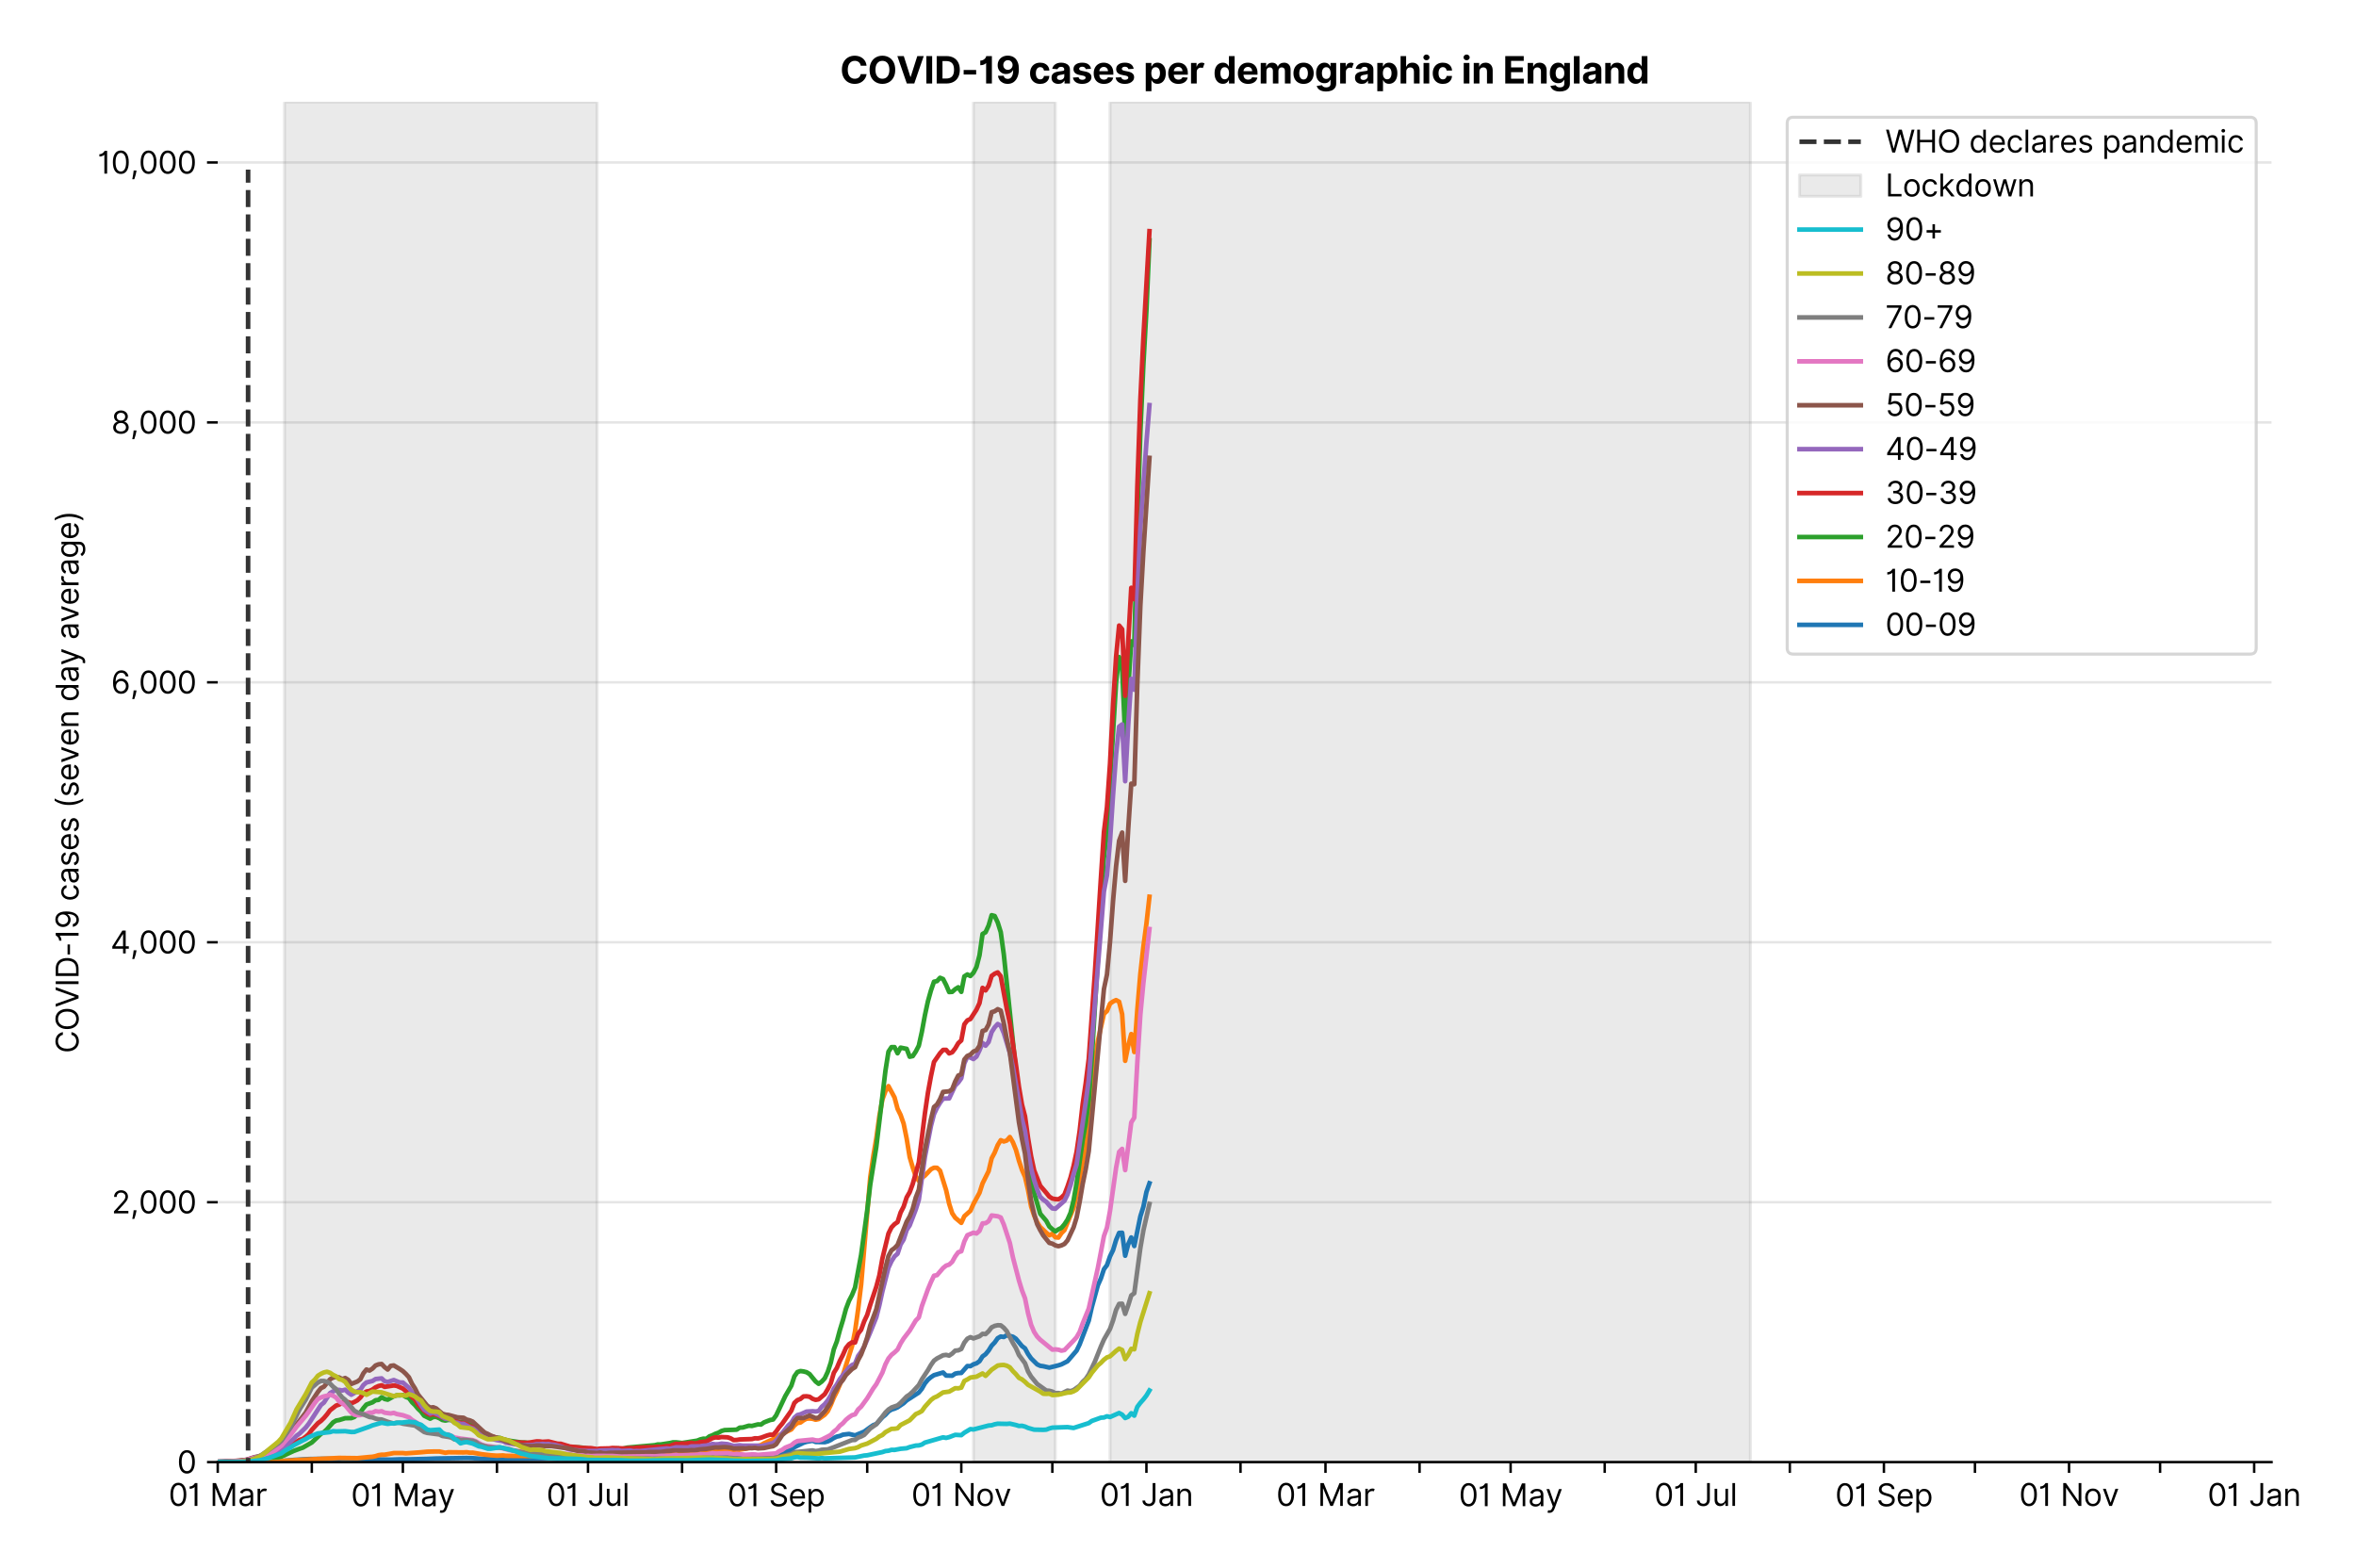 <?xml version="1.0" encoding="utf-8" standalone="no"?>
<!DOCTYPE svg PUBLIC "-//W3C//DTD SVG 1.1//EN"
  "http://www.w3.org/Graphics/SVG/1.1/DTD/svg11.dtd">
<svg xmlns:xlink="http://www.w3.org/1999/xlink" viewBox="0 0 768.126 511.234" xmlns="http://www.w3.org/2000/svg" version="1.1">
 <defs>
  <style type="text/css">*{stroke-linejoin: round; stroke-linecap: butt}</style>
 </defs>
 <g id="figure_1">
  <g id="patch_1">
   <path d="M 0 511.234 
L 768.126 511.234 
L 768.126 0 
L 0 0 
z
" style="fill: #ffffff"/>
  </g>
  <g id="axes_1">
   <g id="patch_2">
    <path d="M 70.989 476.745 
L 740.589 476.745 
L 740.589 33.225 
L 70.989 33.225 
z
" style="fill: #ffffff"/>
   </g>
   <g id="matplotlib.axis_1">
    <g id="xtick_1">
     <g id="line2d_1">
      <defs>
       <path id="me6c8a3554d" d="M 0 0 
L 0 3.5 
" style="stroke: #000000; stroke-width: 0.8"/>
      </defs>
      <g>
       <use xlink:href="#me6c8a3554d" x="70.989" y="476.745" style="stroke: #000000; stroke-width: 0.8"/>
      </g>
     </g>
     <g id="text_1">
      <!-- 01 Mar -->
      <g transform="translate(54.952 491.018)scale(0.1 -0.1)">
       <defs>
        <path id="Inter-Regular-30" d="M 2000 -64 
Q 1230 -64 806 561 
Q 382 1186 382 2327 
Q 382 3459 809 4088 
Q 1236 4718 2000 4718 
Q 2764 4718 3191 4088 
Q 3618 3459 3618 2327 
Q 3618 1186 3194 561 
Q 2771 -64 2000 -64 
z
M 2000 436 
Q 2509 436 2791 927 
Q 3073 1418 3073 2327 
Q 3073 3234 2789 3730 
Q 2505 4227 2000 4227 
Q 1496 4227 1211 3730 
Q 927 3234 927 2327 
Q 927 1418 1210 927 
Q 1493 436 2000 436 
z
" transform="scale(0.016)"/>
        <path id="Inter-Regular-31" d="M 1973 4655 
L 1973 0 
L 1409 0 
L 1409 3836 
L 1373 3836 
Q 1341 3773 1209 3692 
Q 1077 3611 868 3551 
Q 659 3491 391 3491 
L 391 3964 
Q 661 3964 859 4061 
Q 1057 4159 1190 4291 
Q 1323 4423 1392 4529 
Q 1461 4636 1473 4655 
L 1973 4655 
z
" transform="scale(0.016)"/>
        <path id="Inter-Regular-20" transform="scale(0.016)"/>
        <path id="Inter-Regular-4d" d="M 564 4655 
L 1236 4655 
L 2818 791 
L 2873 791 
L 4455 4655 
L 5127 4655 
L 5127 0 
L 4600 0 
L 4600 3536 
L 4555 3536 
L 3100 0 
L 2591 0 
L 1136 3536 
L 1091 3536 
L 1091 0 
L 564 0 
L 564 4655 
z
" transform="scale(0.016)"/>
        <path id="Inter-Regular-61" d="M 1518 -82 
Q 1186 -82 916 44 
Q 646 170 486 410 
Q 327 650 327 991 
Q 327 1291 445 1478 
Q 564 1666 761 1773 
Q 959 1880 1199 1933 
Q 1439 1986 1682 2018 
Q 2000 2059 2199 2080 
Q 2398 2102 2490 2154 
Q 2582 2207 2582 2336 
L 2582 2355 
Q 2582 2691 2399 2877 
Q 2216 3064 1846 3064 
Q 1461 3064 1243 2895 
Q 1025 2727 936 2536 
L 427 2718 
Q 564 3036 792 3214 
Q 1021 3393 1292 3464 
Q 1564 3536 1827 3536 
Q 1996 3536 2215 3496 
Q 2434 3457 2640 3334 
Q 2846 3211 2982 2963 
Q 3118 2716 3118 2300 
L 3118 0 
L 2582 0 
L 2582 473 
L 2555 473 
Q 2500 359 2373 229 
Q 2246 100 2034 9 
Q 1823 -82 1518 -82 
z
M 1600 400 
Q 1918 400 2137 525 
Q 2357 650 2469 847 
Q 2582 1045 2582 1264 
L 2582 1755 
Q 2548 1714 2433 1681 
Q 2318 1648 2169 1624 
Q 2021 1600 1881 1583 
Q 1741 1566 1655 1555 
Q 1446 1527 1265 1467 
Q 1084 1407 974 1287 
Q 864 1168 864 964 
Q 864 684 1072 542 
Q 1280 400 1600 400 
z
" transform="scale(0.016)"/>
        <path id="Inter-Regular-72" d="M 491 0 
L 491 3491 
L 1009 3491 
L 1009 2964 
L 1046 2964 
Q 1139 3223 1389 3384 
Q 1639 3545 1955 3545 
Q 2100 3545 2209 3511 
Q 2318 3477 2400 3418 
L 2218 2964 
Q 2161 2993 2085 3010 
Q 2009 3027 1909 3027 
Q 1527 3027 1277 2794 
Q 1027 2561 1027 2209 
L 1027 0 
L 491 0 
z
" transform="scale(0.016)"/>
       </defs>
       <use xlink:href="#Inter-Regular-30"/>
       <use xlink:href="#Inter-Regular-31" x="62.5"/>
       <use xlink:href="#Inter-Regular-20" x="106.676"/>
       <use xlink:href="#Inter-Regular-4d" x="134.801"/>
       <use xlink:href="#Inter-Regular-61" x="225.994"/>
       <use xlink:href="#Inter-Regular-72" x="282.386"/>
      </g>
     </g>
    </g>
    <g id="xtick_2">
     <g id="line2d_2">
      <g>
       <use xlink:href="#me6c8a3554d" x="101.663" y="476.745" style="stroke: #000000; stroke-width: 0.8"/>
      </g>
     </g>
    </g>
    <g id="xtick_3">
     <g id="line2d_3">
      <g>
       <use xlink:href="#me6c8a3554d" x="131.347" y="476.745" style="stroke: #000000; stroke-width: 0.8"/>
      </g>
     </g>
     <g id="text_2">
      <!-- 01 May -->
      <g transform="translate(114.444 491.117)scale(0.1 -0.1)">
       <defs>
        <path id="Inter-Regular-79" d="M 818 -1355 
Q 682 -1355 575 -1333 
Q 468 -1311 427 -1291 
L 564 -818 
Q 857 -893 1053 -814 
Q 1250 -736 1391 -345 
L 1509 -18 
L 218 3491 
L 800 3491 
L 1764 709 
L 1800 709 
L 2764 3491 
L 3346 3491 
L 1846 -564 
Q 1550 -1355 818 -1355 
z
" transform="scale(0.016)"/>
       </defs>
       <use xlink:href="#Inter-Regular-30"/>
       <use xlink:href="#Inter-Regular-31" x="62.5"/>
       <use xlink:href="#Inter-Regular-20" x="106.676"/>
       <use xlink:href="#Inter-Regular-4d" x="134.801"/>
       <use xlink:href="#Inter-Regular-61" x="225.994"/>
       <use xlink:href="#Inter-Regular-79" x="282.386"/>
      </g>
     </g>
    </g>
    <g id="xtick_4">
     <g id="line2d_4">
      <g>
       <use xlink:href="#me6c8a3554d" x="162.021" y="476.745" style="stroke: #000000; stroke-width: 0.8"/>
      </g>
     </g>
    </g>
    <g id="xtick_5">
     <g id="line2d_5">
      <g>
       <use xlink:href="#me6c8a3554d" x="191.705" y="476.745" style="stroke: #000000; stroke-width: 0.8"/>
      </g>
     </g>
     <g id="text_3">
      <!-- 01 Jul -->
      <g transform="translate(178.161 491.018)scale(0.1 -0.1)">
       <defs>
        <path id="Inter-Regular-4a" d="M 2346 4655 
L 2909 4655 
L 2909 1327 
Q 2909 657 2549 296 
Q 2189 -64 1582 -64 
Q 1200 -64 902 76 
Q 605 216 434 475 
Q 264 734 264 1091 
L 818 1091 
Q 818 795 1034 615 
Q 1250 436 1582 436 
Q 1948 436 2147 664 
Q 2346 893 2346 1327 
L 2346 4655 
z
" transform="scale(0.016)"/>
        <path id="Inter-Regular-75" d="M 2691 1427 
L 2691 3491 
L 3227 3491 
L 3227 0 
L 2691 0 
L 2691 591 
L 2655 591 
Q 2532 325 2273 140 
Q 2014 -45 1618 -45 
Q 1127 -45 809 280 
Q 491 605 491 1273 
L 491 3491 
L 1027 3491 
L 1027 1309 
Q 1027 927 1242 700 
Q 1457 473 1791 473 
Q 1991 473 2199 575 
Q 2407 677 2549 888 
Q 2691 1100 2691 1427 
z
" transform="scale(0.016)"/>
        <path id="Inter-Regular-6c" d="M 1027 4655 
L 1027 0 
L 491 0 
L 491 4655 
L 1027 4655 
z
" transform="scale(0.016)"/>
       </defs>
       <use xlink:href="#Inter-Regular-30"/>
       <use xlink:href="#Inter-Regular-31" x="62.5"/>
       <use xlink:href="#Inter-Regular-20" x="106.676"/>
       <use xlink:href="#Inter-Regular-4a" x="134.801"/>
       <use xlink:href="#Inter-Regular-75" x="189.063"/>
       <use xlink:href="#Inter-Regular-6c" x="247.159"/>
      </g>
     </g>
    </g>
    <g id="xtick_6">
     <g id="line2d_6">
      <g>
       <use xlink:href="#me6c8a3554d" x="222.379" y="476.745" style="stroke: #000000; stroke-width: 0.8"/>
      </g>
     </g>
    </g>
    <g id="xtick_7">
     <g id="line2d_7">
      <g>
       <use xlink:href="#me6c8a3554d" x="253.053" y="476.745" style="stroke: #000000; stroke-width: 0.8"/>
      </g>
     </g>
     <g id="text_4">
      <!-- 01 Sep -->
      <g transform="translate(237.165 491.117)scale(0.1 -0.1)">
       <defs>
        <path id="Inter-Regular-53" d="M 3109 3491 
Q 3068 3836 2777 4027 
Q 2486 4218 2064 4218 
Q 1600 4218 1318 3999 
Q 1036 3780 1036 3445 
Q 1036 3195 1189 3042 
Q 1343 2889 1553 2803 
Q 1764 2718 1936 2673 
L 2409 2545 
Q 2591 2498 2815 2414 
Q 3039 2330 3244 2185 
Q 3450 2041 3584 1816 
Q 3718 1591 3718 1264 
Q 3718 886 3521 581 
Q 3325 277 2949 97 
Q 2573 -82 2036 -82 
Q 1286 -82 845 272 
Q 405 627 364 1200 
L 946 1200 
Q 968 936 1124 764 
Q 1280 593 1519 510 
Q 1759 427 2036 427 
Q 2359 427 2616 533 
Q 2873 639 3023 828 
Q 3173 1018 3173 1273 
Q 3173 1505 3043 1650 
Q 2914 1795 2702 1886 
Q 2491 1977 2246 2045 
L 1673 2209 
Q 1127 2366 809 2657 
Q 491 2948 491 3418 
Q 491 3809 703 4101 
Q 916 4393 1276 4555 
Q 1636 4718 2082 4718 
Q 2532 4718 2882 4558 
Q 3232 4398 3437 4120 
Q 3643 3843 3655 3491 
L 3109 3491 
z
" transform="scale(0.016)"/>
        <path id="Inter-Regular-65" d="M 1955 -73 
Q 1450 -73 1085 151 
Q 721 375 524 778 
Q 327 1182 327 1718 
Q 327 2255 524 2665 
Q 721 3075 1074 3305 
Q 1427 3536 1900 3536 
Q 2173 3536 2439 3445 
Q 2705 3355 2923 3151 
Q 3141 2948 3270 2614 
Q 3400 2280 3400 1791 
L 3400 1564 
L 866 1564 
Q 884 1005 1183 707 
Q 1482 409 1955 409 
Q 2271 409 2498 545 
Q 2725 682 2827 955 
L 3346 809 
Q 3223 414 2854 170 
Q 2486 -73 1955 -73 
z
M 866 2027 
L 2855 2027 
Q 2855 2470 2595 2762 
Q 2336 3055 1900 3055 
Q 1593 3055 1368 2911 
Q 1143 2768 1013 2533 
Q 884 2298 866 2027 
z
" transform="scale(0.016)"/>
        <path id="Inter-Regular-70" d="M 491 -1309 
L 491 3491 
L 1009 3491 
L 1009 2936 
L 1073 2936 
Q 1132 3027 1237 3169 
Q 1343 3311 1542 3423 
Q 1741 3536 2082 3536 
Q 2523 3536 2859 3315 
Q 3196 3095 3384 2690 
Q 3573 2286 3573 1736 
Q 3573 1182 3384 776 
Q 3196 370 2861 148 
Q 2527 -73 2091 -73 
Q 1755 -73 1552 39 
Q 1350 152 1241 296 
Q 1132 441 1073 536 
L 1027 536 
L 1027 -1309 
L 491 -1309 
z
M 1018 1745 
Q 1018 1152 1276 780 
Q 1534 409 2018 409 
Q 2355 409 2581 587 
Q 2807 766 2921 1069 
Q 3036 1373 3036 1745 
Q 3036 2114 2923 2410 
Q 2811 2707 2585 2881 
Q 2359 3055 2018 3055 
Q 1527 3055 1272 2693 
Q 1018 2332 1018 1745 
z
" transform="scale(0.016)"/>
       </defs>
       <use xlink:href="#Inter-Regular-30"/>
       <use xlink:href="#Inter-Regular-31" x="62.5"/>
       <use xlink:href="#Inter-Regular-20" x="106.676"/>
       <use xlink:href="#Inter-Regular-53" x="134.801"/>
       <use xlink:href="#Inter-Regular-65" x="198.58"/>
       <use xlink:href="#Inter-Regular-70" x="256.818"/>
      </g>
     </g>
    </g>
    <g id="xtick_8">
     <g id="line2d_8">
      <g>
       <use xlink:href="#me6c8a3554d" x="282.737" y="476.745" style="stroke: #000000; stroke-width: 0.8"/>
      </g>
     </g>
    </g>
    <g id="xtick_9">
     <g id="line2d_9">
      <g>
       <use xlink:href="#me6c8a3554d" x="313.411" y="476.745" style="stroke: #000000; stroke-width: 0.8"/>
      </g>
     </g>
     <g id="text_5">
      <!-- 01 Nov -->
      <g transform="translate(297.14 491.018)scale(0.1 -0.1)">
       <defs>
        <path id="Inter-Regular-4e" d="M 4255 4655 
L 4255 0 
L 3709 0 
L 1173 3655 
L 1127 3655 
L 1127 0 
L 564 0 
L 564 4655 
L 1109 4655 
L 3655 991 
L 3700 991 
L 3700 4655 
L 4255 4655 
z
" transform="scale(0.016)"/>
        <path id="Inter-Regular-6f" d="M 1909 -73 
Q 1436 -73 1080 152 
Q 725 377 526 781 
Q 327 1186 327 1727 
Q 327 2273 526 2679 
Q 725 3086 1080 3311 
Q 1436 3536 1909 3536 
Q 2382 3536 2737 3311 
Q 3093 3086 3292 2679 
Q 3491 2273 3491 1727 
Q 3491 1186 3292 781 
Q 3093 377 2737 152 
Q 2382 -73 1909 -73 
z
M 1909 409 
Q 2268 409 2500 593 
Q 2732 777 2843 1077 
Q 2955 1377 2955 1727 
Q 2955 2077 2843 2379 
Q 2732 2682 2500 2868 
Q 2268 3055 1909 3055 
Q 1550 3055 1318 2868 
Q 1086 2682 975 2379 
Q 864 2077 864 1727 
Q 864 1377 975 1077 
Q 1086 777 1318 593 
Q 1550 409 1909 409 
z
" transform="scale(0.016)"/>
        <path id="Inter-Regular-76" d="M 3346 3491 
L 2055 0 
L 1509 0 
L 218 3491 
L 800 3491 
L 1764 709 
L 1800 709 
L 2764 3491 
L 3346 3491 
z
" transform="scale(0.016)"/>
       </defs>
       <use xlink:href="#Inter-Regular-30"/>
       <use xlink:href="#Inter-Regular-31" x="62.5"/>
       <use xlink:href="#Inter-Regular-20" x="106.676"/>
       <use xlink:href="#Inter-Regular-4e" x="134.801"/>
       <use xlink:href="#Inter-Regular-6f" x="210.085"/>
       <use xlink:href="#Inter-Regular-76" x="269.744"/>
      </g>
     </g>
    </g>
    <g id="xtick_10">
     <g id="line2d_10">
      <g>
       <use xlink:href="#me6c8a3554d" x="343.095" y="476.745" style="stroke: #000000; stroke-width: 0.8"/>
      </g>
     </g>
    </g>
    <g id="xtick_11">
     <g id="line2d_11">
      <g>
       <use xlink:href="#me6c8a3554d" x="373.769" y="476.745" style="stroke: #000000; stroke-width: 0.8"/>
      </g>
     </g>
     <g id="text_6">
      <!-- 01 Jan -->
      <g transform="translate(358.569 491.018)scale(0.1 -0.1)">
       <defs>
        <path id="Inter-Regular-6e" d="M 1027 2100 
L 1027 0 
L 491 0 
L 491 3491 
L 1009 3491 
L 1009 2945 
L 1055 2945 
Q 1177 3211 1427 3373 
Q 1677 3536 2073 3536 
Q 2602 3536 2928 3211 
Q 3255 2886 3255 2218 
L 3255 0 
L 2718 0 
L 2718 2182 
Q 2718 2593 2504 2824 
Q 2291 3055 1918 3055 
Q 1534 3055 1280 2806 
Q 1027 2557 1027 2100 
z
" transform="scale(0.016)"/>
       </defs>
       <use xlink:href="#Inter-Regular-30"/>
       <use xlink:href="#Inter-Regular-31" x="62.5"/>
       <use xlink:href="#Inter-Regular-20" x="106.676"/>
       <use xlink:href="#Inter-Regular-4a" x="134.801"/>
       <use xlink:href="#Inter-Regular-61" x="189.063"/>
       <use xlink:href="#Inter-Regular-6e" x="245.455"/>
      </g>
     </g>
    </g>
    <g id="xtick_12">
     <g id="line2d_12">
      <g>
       <use xlink:href="#me6c8a3554d" x="404.442" y="476.745" style="stroke: #000000; stroke-width: 0.8"/>
      </g>
     </g>
    </g>
    <g id="xtick_13">
     <g id="line2d_13">
      <g>
       <use xlink:href="#me6c8a3554d" x="432.148" y="476.745" style="stroke: #000000; stroke-width: 0.8"/>
      </g>
     </g>
     <g id="text_7">
      <!-- 01 Mar -->
      <g transform="translate(416.111 491.018)scale(0.1 -0.1)">
       <use xlink:href="#Inter-Regular-30"/>
       <use xlink:href="#Inter-Regular-31" x="62.5"/>
       <use xlink:href="#Inter-Regular-20" x="106.676"/>
       <use xlink:href="#Inter-Regular-4d" x="134.801"/>
       <use xlink:href="#Inter-Regular-61" x="225.994"/>
       <use xlink:href="#Inter-Regular-72" x="282.386"/>
      </g>
     </g>
    </g>
    <g id="xtick_14">
     <g id="line2d_14">
      <g>
       <use xlink:href="#me6c8a3554d" x="462.821" y="476.745" style="stroke: #000000; stroke-width: 0.8"/>
      </g>
     </g>
    </g>
    <g id="xtick_15">
     <g id="line2d_15">
      <g>
       <use xlink:href="#me6c8a3554d" x="492.506" y="476.745" style="stroke: #000000; stroke-width: 0.8"/>
      </g>
     </g>
     <g id="text_8">
      <!-- 01 May -->
      <g transform="translate(475.603 491.117)scale(0.1 -0.1)">
       <use xlink:href="#Inter-Regular-30"/>
       <use xlink:href="#Inter-Regular-31" x="62.5"/>
       <use xlink:href="#Inter-Regular-20" x="106.676"/>
       <use xlink:href="#Inter-Regular-4d" x="134.801"/>
       <use xlink:href="#Inter-Regular-61" x="225.994"/>
       <use xlink:href="#Inter-Regular-79" x="282.386"/>
      </g>
     </g>
    </g>
    <g id="xtick_16">
     <g id="line2d_16">
      <g>
       <use xlink:href="#me6c8a3554d" x="523.179" y="476.745" style="stroke: #000000; stroke-width: 0.8"/>
      </g>
     </g>
    </g>
    <g id="xtick_17">
     <g id="line2d_17">
      <g>
       <use xlink:href="#me6c8a3554d" x="552.864" y="476.745" style="stroke: #000000; stroke-width: 0.8"/>
      </g>
     </g>
     <g id="text_9">
      <!-- 01 Jul -->
      <g transform="translate(539.32 491.018)scale(0.1 -0.1)">
       <use xlink:href="#Inter-Regular-30"/>
       <use xlink:href="#Inter-Regular-31" x="62.5"/>
       <use xlink:href="#Inter-Regular-20" x="106.676"/>
       <use xlink:href="#Inter-Regular-4a" x="134.801"/>
       <use xlink:href="#Inter-Regular-75" x="189.063"/>
       <use xlink:href="#Inter-Regular-6c" x="247.159"/>
      </g>
     </g>
    </g>
    <g id="xtick_18">
     <g id="line2d_18">
      <g>
       <use xlink:href="#me6c8a3554d" x="583.537" y="476.745" style="stroke: #000000; stroke-width: 0.8"/>
      </g>
     </g>
    </g>
    <g id="xtick_19">
     <g id="line2d_19">
      <g>
       <use xlink:href="#me6c8a3554d" x="614.211" y="476.745" style="stroke: #000000; stroke-width: 0.8"/>
      </g>
     </g>
     <g id="text_10">
      <!-- 01 Sep -->
      <g transform="translate(598.324 491.117)scale(0.1 -0.1)">
       <use xlink:href="#Inter-Regular-30"/>
       <use xlink:href="#Inter-Regular-31" x="62.5"/>
       <use xlink:href="#Inter-Regular-20" x="106.676"/>
       <use xlink:href="#Inter-Regular-53" x="134.801"/>
       <use xlink:href="#Inter-Regular-65" x="198.58"/>
       <use xlink:href="#Inter-Regular-70" x="256.818"/>
      </g>
     </g>
    </g>
    <g id="xtick_20">
     <g id="line2d_20">
      <g>
       <use xlink:href="#me6c8a3554d" x="643.895" y="476.745" style="stroke: #000000; stroke-width: 0.8"/>
      </g>
     </g>
    </g>
    <g id="xtick_21">
     <g id="line2d_21">
      <g>
       <use xlink:href="#me6c8a3554d" x="674.569" y="476.745" style="stroke: #000000; stroke-width: 0.8"/>
      </g>
     </g>
     <g id="text_11">
      <!-- 01 Nov -->
      <g transform="translate(658.298 491.018)scale(0.1 -0.1)">
       <use xlink:href="#Inter-Regular-30"/>
       <use xlink:href="#Inter-Regular-31" x="62.5"/>
       <use xlink:href="#Inter-Regular-20" x="106.676"/>
       <use xlink:href="#Inter-Regular-4e" x="134.801"/>
       <use xlink:href="#Inter-Regular-6f" x="210.085"/>
       <use xlink:href="#Inter-Regular-76" x="269.744"/>
      </g>
     </g>
    </g>
    <g id="xtick_22">
     <g id="line2d_22">
      <g>
       <use xlink:href="#me6c8a3554d" x="704.253" y="476.745" style="stroke: #000000; stroke-width: 0.8"/>
      </g>
     </g>
    </g>
    <g id="xtick_23">
     <g id="line2d_23">
      <g>
       <use xlink:href="#me6c8a3554d" x="734.927" y="476.745" style="stroke: #000000; stroke-width: 0.8"/>
      </g>
     </g>
     <g id="text_12">
      <!-- 01 Jan -->
      <g transform="translate(719.728 491.018)scale(0.1 -0.1)">
       <use xlink:href="#Inter-Regular-30"/>
       <use xlink:href="#Inter-Regular-31" x="62.5"/>
       <use xlink:href="#Inter-Regular-20" x="106.676"/>
       <use xlink:href="#Inter-Regular-4a" x="134.801"/>
       <use xlink:href="#Inter-Regular-61" x="189.063"/>
       <use xlink:href="#Inter-Regular-6e" x="245.455"/>
      </g>
     </g>
    </g>
   </g>
   <g id="matplotlib.axis_2">
    <g id="ytick_1">
     <g id="line2d_24">
      <path d="M 70.989 476.745 
L 740.589 476.745 
" clip-path="url(#p94dcfe3717)" style="fill: none; stroke: #e5e5e5; stroke-width: 0.8; stroke-linecap: square"/>
     </g>
     <g id="line2d_25">
      <defs>
       <path id="m8d3d2a700e" d="M 0 0 
L -3.5 0 
" style="stroke: #000000; stroke-width: 0.8"/>
      </defs>
      <g>
       <use xlink:href="#m8d3d2a700e" x="70.989" y="476.745" style="stroke: #000000; stroke-width: 0.8"/>
      </g>
     </g>
     <g id="text_13">
      <!-- 0 -->
      <g transform="translate(57.739 480.382)scale(0.1 -0.1)">
       <use xlink:href="#Inter-Regular-30"/>
      </g>
     </g>
    </g>
    <g id="ytick_2">
     <g id="line2d_26">
      <path d="M 70.989 391.993 
L 740.589 391.993 
" clip-path="url(#p94dcfe3717)" style="fill: none; stroke: #e5e5e5; stroke-width: 0.8; stroke-linecap: square"/>
     </g>
     <g id="line2d_27">
      <g>
       <use xlink:href="#m8d3d2a700e" x="70.989" y="391.993" style="stroke: #000000; stroke-width: 0.8"/>
      </g>
     </g>
     <g id="text_14">
      <!-- 2,000 -->
      <g transform="translate(36.389 395.629)scale(0.1 -0.1)">
       <defs>
        <path id="Inter-Regular-32" d="M 482 0 
L 482 409 
L 2018 2091 
Q 2289 2386 2464 2605 
Q 2639 2825 2724 3019 
Q 2809 3214 2809 3427 
Q 2809 3795 2553 4011 
Q 2298 4227 1918 4227 
Q 1514 4227 1275 3985 
Q 1036 3743 1036 3345 
L 500 3345 
Q 500 3755 688 4064 
Q 877 4373 1203 4545 
Q 1530 4718 1936 4718 
Q 2346 4718 2661 4545 
Q 2977 4373 3156 4079 
Q 3336 3786 3336 3427 
Q 3336 3170 3244 2926 
Q 3152 2682 2926 2383 
Q 2700 2084 2300 1655 
L 1255 536 
L 1255 500 
L 3418 500 
L 3418 0 
L 482 0 
z
" transform="scale(0.016)"/>
        <path id="Inter-Regular-2c" d="M 1291 636 
L 1255 391 
Q 1216 132 1137 -163 
Q 1059 -459 975 -720 
Q 891 -982 836 -1136 
L 427 -1136 
Q 457 -991 504 -752 
Q 552 -514 601 -219 
Q 650 75 682 382 
L 709 636 
L 1291 636 
z
" transform="scale(0.016)"/>
       </defs>
       <use xlink:href="#Inter-Regular-32"/>
       <use xlink:href="#Inter-Regular-2c" x="60.511"/>
       <use xlink:href="#Inter-Regular-30" x="88.494"/>
       <use xlink:href="#Inter-Regular-30" x="150.994"/>
       <use xlink:href="#Inter-Regular-30" x="213.494"/>
      </g>
     </g>
    </g>
    <g id="ytick_3">
     <g id="line2d_28">
      <path d="M 70.989 307.24 
L 740.589 307.24 
" clip-path="url(#p94dcfe3717)" style="fill: none; stroke: #e5e5e5; stroke-width: 0.8; stroke-linecap: square"/>
     </g>
     <g id="line2d_29">
      <g>
       <use xlink:href="#m8d3d2a700e" x="70.989" y="307.24" style="stroke: #000000; stroke-width: 0.8"/>
      </g>
     </g>
     <g id="text_15">
      <!-- 4,000 -->
      <g transform="translate(36.02 310.877)scale(0.1 -0.1)">
       <defs>
        <path id="Inter-Regular-34" d="M 373 955 
L 373 1418 
L 2418 4655 
L 3100 4655 
L 3100 1455 
L 3736 1455 
L 3736 955 
L 3100 955 
L 3100 0 
L 2564 0 
L 2564 955 
L 373 955 
z
M 2564 1455 
L 2564 3936 
L 2527 3936 
L 982 1491 
L 982 1455 
L 2564 1455 
z
" transform="scale(0.016)"/>
       </defs>
       <use xlink:href="#Inter-Regular-34"/>
       <use xlink:href="#Inter-Regular-2c" x="64.205"/>
       <use xlink:href="#Inter-Regular-30" x="92.188"/>
       <use xlink:href="#Inter-Regular-30" x="154.688"/>
       <use xlink:href="#Inter-Regular-30" x="217.188"/>
      </g>
     </g>
    </g>
    <g id="ytick_4">
     <g id="line2d_30">
      <path d="M 70.989 222.488 
L 740.589 222.488 
" clip-path="url(#p94dcfe3717)" style="fill: none; stroke: #e5e5e5; stroke-width: 0.8; stroke-linecap: square"/>
     </g>
     <g id="line2d_31">
      <g>
       <use xlink:href="#m8d3d2a700e" x="70.989" y="222.488" style="stroke: #000000; stroke-width: 0.8"/>
      </g>
     </g>
     <g id="text_16">
      <!-- 6,000 -->
      <g transform="translate(36.205 226.124)scale(0.1 -0.1)">
       <defs>
        <path id="Inter-Regular-36" d="M 2027 -64 
Q 1741 -59 1454 45 
Q 1168 150 932 399 
Q 696 648 552 1074 
Q 409 1500 409 2145 
Q 409 3386 861 4056 
Q 1314 4727 2100 4727 
Q 2686 4727 3073 4384 
Q 3461 4041 3546 3491 
L 2991 3491 
Q 2914 3811 2691 4019 
Q 2468 4227 2100 4227 
Q 1559 4227 1249 3755 
Q 939 3284 936 2427 
L 973 2427 
Q 1164 2716 1461 2880 
Q 1759 3045 2118 3045 
Q 2518 3045 2850 2846 
Q 3182 2648 3382 2299 
Q 3582 1950 3582 1500 
Q 3582 1068 3389 710 
Q 3196 352 2847 142 
Q 2498 -68 2027 -64 
z
M 2027 436 
Q 2314 436 2542 579 
Q 2771 723 2903 964 
Q 3036 1205 3036 1500 
Q 3036 1789 2908 2026 
Q 2780 2264 2556 2404 
Q 2332 2545 2046 2545 
Q 1757 2545 1525 2397 
Q 1293 2250 1157 2010 
Q 1021 1770 1018 1491 
Q 1018 1214 1149 973 
Q 1280 732 1508 584 
Q 1736 436 2027 436 
z
" transform="scale(0.016)"/>
       </defs>
       <use xlink:href="#Inter-Regular-36"/>
       <use xlink:href="#Inter-Regular-2c" x="62.358"/>
       <use xlink:href="#Inter-Regular-30" x="90.341"/>
       <use xlink:href="#Inter-Regular-30" x="152.841"/>
       <use xlink:href="#Inter-Regular-30" x="215.341"/>
      </g>
     </g>
    </g>
    <g id="ytick_5">
     <g id="line2d_32">
      <path d="M 70.989 137.735 
L 740.589 137.735 
" clip-path="url(#p94dcfe3717)" style="fill: none; stroke: #e5e5e5; stroke-width: 0.8; stroke-linecap: square"/>
     </g>
     <g id="line2d_33">
      <g>
       <use xlink:href="#m8d3d2a700e" x="70.989" y="137.735" style="stroke: #000000; stroke-width: 0.8"/>
      </g>
     </g>
     <g id="text_17">
      <!-- 8,000 -->
      <g transform="translate(36.275 141.372)scale(0.1 -0.1)">
       <defs>
        <path id="Inter-Regular-38" d="M 1973 -64 
Q 1505 -64 1147 103 
Q 789 270 589 564 
Q 389 859 391 1236 
Q 389 1532 507 1783 
Q 625 2034 830 2203 
Q 1036 2373 1291 2418 
L 1291 2445 
Q 957 2532 759 2821 
Q 561 3111 564 3482 
Q 561 3836 743 4115 
Q 925 4395 1244 4556 
Q 1564 4718 1973 4718 
Q 2377 4718 2695 4556 
Q 3014 4395 3197 4115 
Q 3380 3836 3382 3482 
Q 3380 3111 3181 2821 
Q 2982 2532 2655 2445 
L 2655 2418 
Q 2907 2373 3109 2203 
Q 3311 2034 3431 1783 
Q 3552 1532 3555 1236 
Q 3552 859 3351 564 
Q 3150 270 2794 103 
Q 2439 -64 1973 -64 
z
M 1973 436 
Q 2446 436 2722 662 
Q 2998 889 3000 1264 
Q 2998 1527 2864 1729 
Q 2730 1932 2499 2048 
Q 2268 2164 1973 2164 
Q 1675 2164 1442 2048 
Q 1209 1932 1076 1729 
Q 943 1527 946 1264 
Q 943 889 1218 662 
Q 1493 436 1973 436 
z
M 1973 2645 
Q 2348 2645 2591 2864 
Q 2834 3084 2836 3445 
Q 2834 3800 2596 4013 
Q 2359 4227 1973 4227 
Q 1582 4227 1344 4013 
Q 1107 3800 1109 3445 
Q 1107 3084 1349 2864 
Q 1591 2645 1973 2645 
z
" transform="scale(0.016)"/>
       </defs>
       <use xlink:href="#Inter-Regular-38"/>
       <use xlink:href="#Inter-Regular-2c" x="61.648"/>
       <use xlink:href="#Inter-Regular-30" x="89.631"/>
       <use xlink:href="#Inter-Regular-30" x="152.131"/>
       <use xlink:href="#Inter-Regular-30" x="214.631"/>
      </g>
     </g>
    </g>
    <g id="ytick_6">
     <g id="line2d_34">
      <path d="M 70.989 52.983 
L 740.589 52.983 
" clip-path="url(#p94dcfe3717)" style="fill: none; stroke: #e5e5e5; stroke-width: 0.8; stroke-linecap: square"/>
     </g>
     <g id="line2d_35">
      <g>
       <use xlink:href="#m8d3d2a700e" x="70.989" y="52.983" style="stroke: #000000; stroke-width: 0.8"/>
      </g>
     </g>
     <g id="text_18">
      <!-- 10,000 -->
      <g transform="translate(31.773 56.619)scale(0.1 -0.1)">
       <use xlink:href="#Inter-Regular-31"/>
       <use xlink:href="#Inter-Regular-30" x="44.176"/>
       <use xlink:href="#Inter-Regular-2c" x="106.676"/>
       <use xlink:href="#Inter-Regular-30" x="134.659"/>
       <use xlink:href="#Inter-Regular-30" x="197.159"/>
       <use xlink:href="#Inter-Regular-30" x="259.659"/>
      </g>
     </g>
    </g>
    <g id="text_19">
     <!-- COVID-19 cases (seven day average) -->
     <g transform="translate(25.614 343.418)rotate(-90)scale(0.1 -0.1)">
      <defs>
       <path id="Inter-Regular-43" d="M 4309 3200 
L 3746 3200 
Q 3677 3523 3484 3743 
Q 3291 3964 3018 4077 
Q 2746 4191 2436 4191 
Q 2014 4191 1672 3977 
Q 1330 3764 1128 3348 
Q 927 2932 927 2327 
Q 927 1723 1128 1307 
Q 1330 891 1672 677 
Q 2014 464 2436 464 
Q 2746 464 3018 577 
Q 3291 691 3484 911 
Q 3677 1132 3746 1455 
L 4309 1455 
Q 4223 977 3957 637 
Q 3691 298 3298 117 
Q 2905 -64 2436 -64 
Q 1841 -64 1377 227 
Q 914 518 648 1054 
Q 382 1591 382 2327 
Q 382 3064 648 3600 
Q 914 4136 1377 4427 
Q 1841 4718 2436 4718 
Q 2905 4718 3298 4537 
Q 3691 4357 3957 4017 
Q 4223 3677 4309 3200 
z
" transform="scale(0.016)"/>
       <path id="Inter-Regular-4f" d="M 4491 2327 
Q 4491 1591 4225 1054 
Q 3959 518 3495 227 
Q 3032 -64 2436 -64 
Q 1841 -64 1377 227 
Q 914 518 648 1054 
Q 382 1591 382 2327 
Q 382 3064 648 3600 
Q 914 4136 1377 4427 
Q 1841 4718 2436 4718 
Q 3032 4718 3495 4427 
Q 3959 4136 4225 3600 
Q 4491 3064 4491 2327 
z
M 3946 2327 
Q 3946 2932 3744 3348 
Q 3543 3764 3201 3977 
Q 2859 4191 2436 4191 
Q 2014 4191 1672 3977 
Q 1330 3764 1128 3348 
Q 927 2932 927 2327 
Q 927 1723 1128 1307 
Q 1330 891 1672 677 
Q 2014 464 2436 464 
Q 2859 464 3201 677 
Q 3543 891 3744 1307 
Q 3946 1723 3946 2327 
z
" transform="scale(0.016)"/>
       <path id="Inter-Regular-56" d="M 755 4655 
L 2136 736 
L 2191 736 
L 3573 4655 
L 4164 4655 
L 2455 0 
L 1873 0 
L 164 4655 
L 755 4655 
z
" transform="scale(0.016)"/>
       <path id="Inter-Regular-49" d="M 1127 4655 
L 1127 0 
L 564 0 
L 564 4655 
L 1127 4655 
z
" transform="scale(0.016)"/>
       <path id="Inter-Regular-44" d="M 2000 0 
L 564 0 
L 564 4655 
L 2064 4655 
Q 2741 4655 3223 4376 
Q 3705 4098 3961 3578 
Q 4218 3059 4218 2336 
Q 4218 1609 3959 1085 
Q 3700 561 3204 280 
Q 2709 0 2000 0 
z
M 1127 500 
L 1964 500 
Q 2830 500 3251 992 
Q 3673 1484 3673 2336 
Q 3673 3182 3259 3668 
Q 2846 4155 2027 4155 
L 1127 4155 
L 1127 500 
z
" transform="scale(0.016)"/>
       <path id="Inter-Regular-2d" d="M 2491 2245 
L 2491 1745 
L 455 1745 
L 455 2245 
L 2491 2245 
z
" transform="scale(0.016)"/>
       <path id="Inter-Regular-39" d="M 1964 4727 
Q 2250 4725 2536 4618 
Q 2823 4511 3059 4263 
Q 3296 4016 3439 3590 
Q 3582 3164 3582 2518 
Q 3582 1277 3128 606 
Q 2675 -64 1891 -64 
Q 1305 -64 916 278 
Q 527 620 446 1173 
L 1000 1173 
Q 1075 852 1299 644 
Q 1523 436 1891 436 
Q 2430 436 2742 906 
Q 3055 1377 3055 2236 
L 3018 2236 
Q 2827 1950 2530 1784 
Q 2234 1618 1873 1618 
Q 1473 1618 1140 1817 
Q 807 2016 608 2365 
Q 409 2714 409 3164 
Q 409 3595 601 3952 
Q 793 4309 1142 4520 
Q 1491 4732 1964 4727 
z
M 1964 4227 
Q 1677 4227 1449 4084 
Q 1221 3941 1088 3700 
Q 955 3459 955 3164 
Q 955 2873 1083 2635 
Q 1211 2398 1435 2258 
Q 1659 2118 1946 2118 
Q 2232 2118 2465 2266 
Q 2698 2414 2835 2654 
Q 2973 2895 2973 3173 
Q 2973 3450 2842 3691 
Q 2711 3932 2483 4079 
Q 2255 4227 1964 4227 
z
" transform="scale(0.016)"/>
       <path id="Inter-Regular-63" d="M 1909 -73 
Q 1418 -73 1063 159 
Q 709 391 518 798 
Q 327 1205 327 1727 
Q 327 2259 524 2667 
Q 721 3075 1074 3305 
Q 1427 3536 1900 3536 
Q 2268 3536 2563 3400 
Q 2859 3264 3047 3018 
Q 3236 2773 3282 2445 
L 2746 2445 
Q 2684 2684 2474 2869 
Q 2264 3055 1909 3055 
Q 1439 3055 1151 2697 
Q 864 2339 864 1745 
Q 864 1139 1148 774 
Q 1432 409 1909 409 
Q 2223 409 2447 570 
Q 2671 732 2746 1018 
L 3282 1018 
Q 3236 709 3058 462 
Q 2880 216 2588 71 
Q 2296 -73 1909 -73 
z
" transform="scale(0.016)"/>
       <path id="Inter-Regular-73" d="M 2964 2709 
L 2482 2573 
Q 2411 2755 2245 2914 
Q 2080 3073 1727 3073 
Q 1407 3073 1194 2926 
Q 982 2780 982 2555 
Q 982 2355 1127 2239 
Q 1273 2123 1582 2045 
L 2100 1918 
Q 3027 1691 3027 973 
Q 3027 673 2855 436 
Q 2684 200 2377 63 
Q 2071 -73 1664 -73 
Q 1130 -73 780 159 
Q 430 391 336 836 
L 846 964 
Q 989 400 1655 400 
Q 2030 400 2251 560 
Q 2473 720 2473 945 
Q 2473 1316 1955 1436 
L 1373 1573 
Q 893 1686 669 1926 
Q 446 2166 446 2527 
Q 446 2823 613 3050 
Q 780 3277 1069 3406 
Q 1359 3536 1727 3536 
Q 2246 3536 2542 3309 
Q 2839 3082 2964 2709 
z
" transform="scale(0.016)"/>
       <path id="Inter-Regular-28" d="M 682 1964 
Q 682 2823 906 3544 
Q 1130 4266 1546 4873 
L 2018 4873 
Q 1800 4573 1623 4095 
Q 1446 3618 1341 3061 
Q 1236 2505 1236 1964 
Q 1236 1423 1341 866 
Q 1446 309 1623 -168 
Q 1800 -645 2018 -945 
L 1546 -945 
Q 1130 -339 906 383 
Q 682 1105 682 1964 
z
" transform="scale(0.016)"/>
       <path id="Inter-Regular-64" d="M 1809 -73 
Q 1373 -73 1039 148 
Q 705 370 516 776 
Q 327 1182 327 1736 
Q 327 2286 516 2690 
Q 705 3095 1041 3315 
Q 1377 3536 1818 3536 
Q 2159 3536 2358 3423 
Q 2557 3311 2662 3169 
Q 2768 3027 2827 2936 
L 2873 2936 
L 2873 4655 
L 3409 4655 
L 3409 0 
L 2891 0 
L 2891 536 
L 2827 536 
Q 2768 441 2659 296 
Q 2550 152 2348 39 
Q 2146 -73 1809 -73 
z
M 1882 409 
Q 2366 409 2624 780 
Q 2882 1152 2882 1745 
Q 2882 2332 2627 2693 
Q 2373 3055 1882 3055 
Q 1541 3055 1315 2881 
Q 1089 2707 976 2410 
Q 864 2114 864 1745 
Q 864 1373 978 1069 
Q 1093 766 1319 587 
Q 1546 409 1882 409 
z
" transform="scale(0.016)"/>
       <path id="Inter-Regular-67" d="M 1900 -1382 
Q 1316 -1382 976 -1169 
Q 636 -957 473 -682 
L 900 -382 
Q 973 -477 1084 -601 
Q 1196 -725 1390 -817 
Q 1584 -909 1900 -909 
Q 2323 -909 2598 -704 
Q 2873 -500 2873 -64 
L 2873 645 
L 2827 645 
Q 2768 550 2660 410 
Q 2552 270 2351 162 
Q 2150 55 1809 55 
Q 1386 55 1051 255 
Q 716 455 521 836 
Q 327 1218 327 1764 
Q 327 2300 516 2699 
Q 705 3098 1041 3317 
Q 1377 3536 1818 3536 
Q 2159 3536 2360 3423 
Q 2561 3311 2669 3169 
Q 2777 3027 2836 2936 
L 2891 2936 
L 2891 3491 
L 3409 3491 
L 3409 -100 
Q 3409 -550 3205 -833 
Q 3002 -1116 2660 -1249 
Q 2318 -1382 1900 -1382 
z
M 1882 536 
Q 2366 536 2624 864 
Q 2882 1193 2882 1773 
Q 2882 2339 2627 2697 
Q 2373 3055 1882 3055 
Q 1541 3055 1315 2882 
Q 1089 2709 976 2418 
Q 864 2127 864 1773 
Q 864 1227 1120 881 
Q 1377 536 1882 536 
z
" transform="scale(0.016)"/>
       <path id="Inter-Regular-29" d="M 1638 1940 
Q 1638 1081 1414 359 
Q 1191 -362 775 -969 
L 302 -969 
Q 520 -669 697 -191 
Q 875 286 979 842 
Q 1084 1399 1084 1940 
Q 1084 2481 979 3038 
Q 875 3595 697 4072 
Q 520 4549 302 4849 
L 775 4849 
Q 1191 4243 1414 3521 
Q 1638 2799 1638 1940 
z
" transform="scale(0.016)"/>
      </defs>
      <use xlink:href="#Inter-Regular-43"/>
      <use xlink:href="#Inter-Regular-4f" x="72.727"/>
      <use xlink:href="#Inter-Regular-56" x="148.864"/>
      <use xlink:href="#Inter-Regular-49" x="216.477"/>
      <use xlink:href="#Inter-Regular-44" x="242.898"/>
      <use xlink:href="#Inter-Regular-2d" x="314.773"/>
      <use xlink:href="#Inter-Regular-31" x="360.796"/>
      <use xlink:href="#Inter-Regular-39" x="404.972"/>
      <use xlink:href="#Inter-Regular-20" x="467.33"/>
      <use xlink:href="#Inter-Regular-63" x="495.455"/>
      <use xlink:href="#Inter-Regular-61" x="551.279"/>
      <use xlink:href="#Inter-Regular-73" x="607.671"/>
      <use xlink:href="#Inter-Regular-65" x="659.943"/>
      <use xlink:href="#Inter-Regular-73" x="718.182"/>
      <use xlink:href="#Inter-Regular-20" x="770.455"/>
      <use xlink:href="#Inter-Regular-28" x="798.58"/>
      <use xlink:href="#Inter-Regular-73" x="834.801"/>
      <use xlink:href="#Inter-Regular-65" x="887.074"/>
      <use xlink:href="#Inter-Regular-76" x="945.313"/>
      <use xlink:href="#Inter-Regular-65" x="1000.994"/>
      <use xlink:href="#Inter-Regular-6e" x="1059.233"/>
      <use xlink:href="#Inter-Regular-20" x="1117.756"/>
      <use xlink:href="#Inter-Regular-64" x="1145.881"/>
      <use xlink:href="#Inter-Regular-61" x="1207.955"/>
      <use xlink:href="#Inter-Regular-79" x="1264.347"/>
      <use xlink:href="#Inter-Regular-20" x="1320.029"/>
      <use xlink:href="#Inter-Regular-61" x="1348.154"/>
      <use xlink:href="#Inter-Regular-76" x="1404.546"/>
      <use xlink:href="#Inter-Regular-65" x="1460.228"/>
      <use xlink:href="#Inter-Regular-72" x="1518.466"/>
      <use xlink:href="#Inter-Regular-61" x="1556.818"/>
      <use xlink:href="#Inter-Regular-67" x="1613.211"/>
      <use xlink:href="#Inter-Regular-65" x="1674.148"/>
      <use xlink:href="#Inter-Regular-29" x="1732.387"/>
     </g>
    </g>
   </g>
   <g id="patch_3">
    <path d="M 92.758 476.745 
L 92.758 33.225 
L 194.674 33.225 
L 194.674 476.745 
z
" clip-path="url(#p94dcfe3717)" style="fill: #777777; opacity: 0.15; stroke: #777777; stroke-linejoin: miter"/>
   </g>
   <g id="patch_4">
    <path d="M 317.369 476.745 
L 317.369 33.225 
L 344.084 33.225 
L 344.084 476.745 
z
" clip-path="url(#p94dcfe3717)" style="fill: #777777; opacity: 0.15; stroke: #777777; stroke-linejoin: miter"/>
   </g>
   <g id="patch_5">
    <path d="M 361.895 476.745 
L 361.895 33.225 
L 570.674 33.225 
L 570.674 476.745 
z
" clip-path="url(#p94dcfe3717)" style="fill: #777777; opacity: 0.15; stroke: #777777; stroke-linejoin: miter"/>
   </g>
   <g id="line2d_36">
    <path d="M 46.252 476.733 
L 82.863 476.642 
L 89.789 476.473 
L 91.768 476.412 
L 95.726 476.025 
L 100.673 475.734 
L 104.631 475.667 
L 107.6 475.661 
L 110.568 475.734 
L 111.558 475.619 
L 127.389 475.934 
L 130.358 475.819 
L 133.326 475.831 
L 139.263 475.686 
L 142.231 475.558 
L 152.126 475.395 
L 154.105 475.443 
L 157.073 475.661 
L 161.031 475.77 
L 178.842 475.504 
L 181.81 475.667 
L 182.8 475.595 
L 184.779 475.631 
L 187.747 475.571 
L 193.684 475.631 
L 195.663 475.68 
L 199.621 475.565 
L 201.6 475.583 
L 210.505 475.244 
L 211.495 475.347 
L 219.41 475.159 
L 220.4 475.086 
L 222.379 475.141 
L 225.347 475.038 
L 227.326 475.032 
L 229.305 474.814 
L 230.295 474.826 
L 233.263 474.439 
L 239.2 474.826 
L 240.189 475.002 
L 241.179 474.899 
L 243.158 474.893 
L 245.137 474.765 
L 246.126 474.814 
L 253.053 474.239 
L 256.021 473.349 
L 258 472.641 
L 258.989 471.89 
L 261.958 470.437 
L 262.947 470.116 
L 264.926 469.771 
L 265.916 470.171 
L 268.884 470.237 
L 269.874 469.983 
L 270.863 469.505 
L 271.853 468.863 
L 272.842 468.421 
L 273.832 468.209 
L 274.821 467.792 
L 276.8 467.549 
L 278.779 468.022 
L 281.747 466.799 
L 283.726 465.352 
L 284.716 464.692 
L 285.705 464.317 
L 287.684 462.131 
L 288.674 461.308 
L 289.663 460.224 
L 290.653 459.601 
L 291.642 459.31 
L 292.632 458.874 
L 294.611 457.536 
L 295.6 456.616 
L 299.558 454.05 
L 300.547 452.833 
L 301.537 451.083 
L 302.526 449.872 
L 303.516 449.043 
L 304.505 448.395 
L 307.474 447.518 
L 308.463 448.516 
L 310.442 448.571 
L 311.432 447.887 
L 312.421 447.699 
L 313.411 447.669 
L 315.39 445.411 
L 316.379 445.459 
L 317.369 444.854 
L 318.358 444.533 
L 319.347 443.843 
L 320.337 442.281 
L 321.326 441.561 
L 322.316 440.362 
L 323.305 438.77 
L 324.295 437.741 
L 325.284 436.33 
L 326.274 435.785 
L 327.263 435.943 
L 328.253 435.374 
L 330.232 435.852 
L 331.221 436.512 
L 333.2 438.903 
L 334.19 439.654 
L 335.179 441.5 
L 336.169 442.917 
L 338.147 444.872 
L 339.137 445.338 
L 340.126 445.471 
L 342.105 445.925 
L 345.074 445.187 
L 346.063 444.866 
L 348.042 443.855 
L 351.011 440.38 
L 352 438.34 
L 354.969 430.597 
L 355.958 426.245 
L 357.937 419.065 
L 358.926 416.837 
L 359.916 413.841 
L 360.905 412.515 
L 361.895 409.663 
L 362.884 407.635 
L 363.874 404.33 
L 364.863 402.005 
L 365.853 401.957 
L 366.842 409.445 
L 367.832 405.716 
L 368.821 403.483 
L 369.811 406.279 
L 371.79 396.612 
L 372.779 393.482 
L 373.769 388.675 
L 374.758 385.824 
L 374.758 385.824 
" clip-path="url(#p94dcfe3717)" style="fill: none; stroke: #1f77b4; stroke-width: 1.5; stroke-linecap: square"/>
   </g>
   <g id="line2d_37">
    <path d="M 46.252 476.745 
L 78.905 476.66 
L 82.863 476.582 
L 88.8 476.569 
L 94.736 476.182 
L 97.705 476.012 
L 101.663 475.807 
L 110.568 475.371 
L 116.505 475.449 
L 120.463 475.068 
L 121.452 474.995 
L 122.442 474.79 
L 123.431 474.469 
L 124.421 474.324 
L 125.41 474.317 
L 127.389 473.978 
L 128.379 473.797 
L 131.347 473.791 
L 132.337 473.888 
L 137.284 473.53 
L 139.263 473.337 
L 141.242 473.288 
L 143.221 473.27 
L 145.2 473.694 
L 146.189 473.524 
L 151.137 473.579 
L 152.126 473.512 
L 153.116 473.67 
L 154.105 473.658 
L 157.073 474.16 
L 160.042 474.505 
L 162.021 474.644 
L 164 474.554 
L 164.989 474.675 
L 167.958 474.711 
L 173.895 474.771 
L 175.873 474.644 
L 177.852 474.626 
L 179.831 474.463 
L 184.779 474.535 
L 185.768 474.717 
L 194.674 475.207 
L 196.652 475.02 
L 198.631 475.074 
L 200.61 474.874 
L 201.6 474.796 
L 203.579 474.929 
L 206.547 474.79 
L 208.526 474.874 
L 210.505 474.626 
L 213.474 474.293 
L 214.463 474.033 
L 220.4 473.688 
L 221.389 473.857 
L 227.326 473.9 
L 229.305 473.591 
L 230.295 473.543 
L 233.263 472.871 
L 235.242 472.743 
L 236.232 472.798 
L 238.21 472.628 
L 240.189 472.98 
L 241.179 472.671 
L 245.137 472.023 
L 246.126 471.902 
L 247.116 471.472 
L 248.105 471.176 
L 249.095 470.6 
L 253.053 468.784 
L 254.042 467.943 
L 258 466.078 
L 258.989 464.789 
L 259.979 463.972 
L 260.968 463.844 
L 261.958 463.112 
L 262.947 462.573 
L 263.937 462.525 
L 264.926 462.61 
L 265.916 462.918 
L 266.905 462.706 
L 268.884 461.29 
L 269.874 460.158 
L 270.863 458.099 
L 271.853 455.696 
L 272.842 453.759 
L 273.832 451.44 
L 277.789 438.945 
L 278.779 434.042 
L 279.768 426.977 
L 280.758 418.841 
L 283.726 383.856 
L 284.716 377.016 
L 285.705 371.156 
L 286.695 363.982 
L 287.684 358.509 
L 288.674 355.84 
L 289.663 354.151 
L 291.642 357.831 
L 292.632 361.53 
L 293.621 363.54 
L 294.611 366.373 
L 295.6 371.252 
L 296.59 377.3 
L 297.579 380.666 
L 298.568 383.59 
L 299.558 385.007 
L 300.547 384.086 
L 301.537 383.336 
L 303.516 381.253 
L 304.505 380.751 
L 305.495 380.775 
L 306.484 381.707 
L 308.463 388.07 
L 309.453 392.489 
L 310.442 395.582 
L 311.432 397.06 
L 313.411 398.73 
L 314.4 396.575 
L 316.379 394.801 
L 317.369 392.58 
L 319.347 388.929 
L 320.337 385.872 
L 322.316 381.877 
L 323.305 377.688 
L 324.295 375.823 
L 325.284 373.383 
L 326.274 371.773 
L 327.263 372.191 
L 328.253 371.882 
L 329.242 370.744 
L 330.232 372.445 
L 331.221 374.915 
L 332.211 378.481 
L 333.2 381.459 
L 334.19 383.741 
L 335.179 388.045 
L 336.169 393.397 
L 337.158 396.309 
L 338.147 398.506 
L 339.137 400.086 
L 341.116 401.951 
L 342.105 402.78 
L 343.095 402.302 
L 344.084 403.422 
L 345.074 403.537 
L 346.063 402.072 
L 347.053 401.079 
L 350.021 393.863 
L 351.011 389.601 
L 352.99 378.922 
L 353.979 373.644 
L 354.969 366.839 
L 356.948 346.626 
L 357.937 339.398 
L 359.916 330.589 
L 360.905 329.657 
L 361.895 327.266 
L 362.884 326.558 
L 363.874 326.091 
L 364.863 326.624 
L 365.853 330.668 
L 366.842 345.893 
L 367.832 340.99 
L 368.821 337.17 
L 369.811 343.036 
L 370.8 329.215 
L 371.79 317.507 
L 372.779 308.632 
L 373.769 301.18 
L 374.758 292.39 
L 374.758 292.39 
" clip-path="url(#p94dcfe3717)" style="fill: none; stroke: #ff7f0e; stroke-width: 1.5; stroke-linecap: square"/>
   </g>
   <g id="line2d_38">
    <path d="M 46.252 476.727 
L 66.042 476.739 
L 72.968 476.63 
L 79.894 476.188 
L 82.863 475.546 
L 84.842 475.419 
L 90.779 475.165 
L 91.768 474.941 
L 95.726 473.107 
L 97.705 472.368 
L 98.694 472.041 
L 101.663 470.34 
L 104.631 467.537 
L 105.621 466.956 
L 106.61 466.024 
L 108.589 463.796 
L 109.579 463.191 
L 110.568 463.027 
L 112.547 462.422 
L 114.526 462.398 
L 115.515 462.034 
L 116.505 461.084 
L 117.494 460.509 
L 118.484 459.129 
L 119.473 457.96 
L 121.452 457.246 
L 122.442 456.568 
L 123.431 456.453 
L 124.421 455.581 
L 125.41 456.162 
L 126.4 456.38 
L 128.379 455.278 
L 129.368 454.952 
L 130.358 454.982 
L 131.347 454.849 
L 132.337 455.496 
L 133.326 455.847 
L 134.316 457.197 
L 135.305 458.16 
L 136.294 459.34 
L 137.284 460.291 
L 138.273 461.599 
L 140.252 462.579 
L 141.242 462.028 
L 142.231 462.01 
L 143.221 462.416 
L 144.21 463.003 
L 145.2 463.197 
L 146.189 462.979 
L 147.179 463.003 
L 148.168 463.324 
L 150.147 463.687 
L 151.137 463.481 
L 152.126 464.044 
L 154.105 464.801 
L 156.084 466.617 
L 157.073 467.12 
L 158.063 467.755 
L 159.052 468.04 
L 160.042 468.56 
L 161.031 468.845 
L 162.021 468.778 
L 163.01 468.857 
L 164 469.275 
L 165.979 469.747 
L 169.937 470.328 
L 170.926 470.322 
L 172.905 470.528 
L 175.873 470.576 
L 178.842 470.722 
L 180.821 471.03 
L 182.8 471.133 
L 185.768 471.793 
L 189.726 472.011 
L 191.705 472.38 
L 193.684 472.538 
L 194.674 472.768 
L 195.663 472.628 
L 197.642 472.792 
L 198.631 472.647 
L 199.621 472.338 
L 201.6 472.289 
L 202.589 472.495 
L 204.568 472.005 
L 213.474 471.218 
L 214.463 470.982 
L 215.453 470.976 
L 218.421 470.522 
L 219.41 470.286 
L 220.4 470.28 
L 222.379 470.51 
L 227.326 469.735 
L 228.316 469.335 
L 229.305 469.099 
L 230.295 469.141 
L 231.284 468.355 
L 232.274 467.985 
L 233.263 467.495 
L 234.253 467.15 
L 235.242 466.581 
L 236.232 466.302 
L 239.2 466.199 
L 240.189 466.151 
L 241.179 465.491 
L 242.168 465.449 
L 244.147 464.868 
L 245.137 464.946 
L 247.116 464.438 
L 248.105 464.486 
L 249.095 463.79 
L 251.074 463.015 
L 252.063 462.833 
L 253.053 461.496 
L 256.021 455.224 
L 258 451.816 
L 258.989 448.777 
L 259.979 447.378 
L 260.968 447.045 
L 261.958 447.172 
L 262.947 447.421 
L 263.937 448.026 
L 265.916 450.448 
L 266.905 451.21 
L 267.895 450.49 
L 268.884 449.424 
L 269.874 447.306 
L 270.863 444.303 
L 271.853 439.944 
L 272.842 437.365 
L 273.832 433.667 
L 274.821 430.446 
L 275.811 426.777 
L 276.8 424.156 
L 277.789 422.243 
L 278.779 419.81 
L 280.758 409.119 
L 282.737 394.65 
L 283.726 386.235 
L 285.705 373.952 
L 288.674 349.186 
L 289.663 342.915 
L 290.653 341.426 
L 291.642 341.42 
L 292.632 343.429 
L 293.621 341.595 
L 295.6 341.989 
L 296.59 344.561 
L 297.579 344.356 
L 298.568 342.866 
L 299.558 340.953 
L 300.547 336.468 
L 301.537 331.092 
L 302.526 326.503 
L 303.516 322.956 
L 304.505 320.098 
L 305.495 319.905 
L 306.484 318.821 
L 307.474 319.233 
L 308.463 321.152 
L 309.453 323.464 
L 310.442 323.404 
L 311.432 322.526 
L 312.421 321.914 
L 313.411 323.404 
L 314.4 318.361 
L 315.39 317.731 
L 316.379 318.24 
L 317.369 317.198 
L 318.358 315.292 
L 319.347 311.472 
L 320.337 304.546 
L 321.326 303.959 
L 322.316 301.786 
L 323.305 298.408 
L 324.295 298.674 
L 325.284 300.781 
L 326.274 303.935 
L 327.263 311.157 
L 332.211 358.515 
L 333.2 365.877 
L 334.19 370.738 
L 335.179 378.16 
L 336.169 384.546 
L 337.158 388.917 
L 339.137 395.752 
L 341.116 398.077 
L 342.105 399.917 
L 343.095 400.795 
L 344.084 401.509 
L 345.074 400.855 
L 346.063 400.359 
L 347.053 399.19 
L 348.042 397.677 
L 349.032 395.443 
L 350.021 391.411 
L 351.011 385.703 
L 352.99 371.779 
L 353.979 366.288 
L 354.969 358.721 
L 355.958 345.185 
L 359.916 279.696 
L 360.905 271.656 
L 363.874 222.5 
L 364.863 214.248 
L 365.853 217.784 
L 366.842 240.177 
L 368.821 209.127 
L 369.811 210.314 
L 370.8 172.187 
L 371.79 140.944 
L 372.779 118.829 
L 373.769 101.171 
L 374.758 78.354 
L 374.758 78.354 
" clip-path="url(#p94dcfe3717)" style="fill: none; stroke: #2ca02c; stroke-width: 1.5; stroke-linecap: square"/>
   </g>
   <g id="line2d_39">
    <path d="M 46.252 476.721 
L 72.968 476.618 
L 79.894 476.176 
L 82.863 475.286 
L 85.831 474.983 
L 87.81 474.566 
L 88.8 474.499 
L 90.779 473.779 
L 91.768 473.343 
L 93.747 471.914 
L 94.736 471.448 
L 96.715 470.104 
L 97.705 469.499 
L 98.694 469.19 
L 99.684 468.47 
L 100.673 467.58 
L 101.663 466.218 
L 103.642 464.056 
L 104.631 463.324 
L 105.621 462.355 
L 106.61 461.193 
L 107.6 459.849 
L 109.579 458.305 
L 110.568 457.984 
L 111.558 457.44 
L 112.547 457.119 
L 113.537 457.191 
L 114.526 457.549 
L 115.515 457.143 
L 116.505 456.598 
L 117.494 455.678 
L 118.484 454.346 
L 119.473 453.717 
L 120.463 453.535 
L 121.452 453.069 
L 122.442 452.361 
L 123.431 451.925 
L 124.421 451.695 
L 125.41 452.203 
L 128.379 451.749 
L 129.368 451.882 
L 131.347 452.748 
L 133.326 454.461 
L 134.316 455.533 
L 135.305 456.283 
L 136.294 457.912 
L 138.273 460.012 
L 139.263 460.854 
L 140.252 461.314 
L 141.242 461.017 
L 143.221 461.665 
L 145.2 462.555 
L 146.189 462.301 
L 147.179 462.652 
L 148.168 463.354 
L 149.158 463.554 
L 150.147 463.947 
L 151.137 463.984 
L 152.126 464.371 
L 153.116 465.049 
L 154.105 465.237 
L 155.094 465.703 
L 156.084 466.581 
L 157.073 467.126 
L 158.063 467.84 
L 159.052 468.112 
L 160.042 468.227 
L 162.021 468.893 
L 163.01 469.014 
L 166.968 470.213 
L 171.916 470.473 
L 174.884 469.989 
L 175.873 469.995 
L 176.863 470.128 
L 178.842 470.007 
L 181.81 470.746 
L 182.8 470.758 
L 185.768 471.666 
L 188.737 471.95 
L 189.726 472.108 
L 192.695 472.187 
L 194.674 472.495 
L 195.663 472.332 
L 198.631 472.265 
L 199.621 472.144 
L 203.579 472.289 
L 205.558 472.132 
L 206.547 472.193 
L 207.537 472.023 
L 211.495 471.86 
L 212.484 471.902 
L 214.463 471.732 
L 215.453 471.817 
L 217.431 471.509 
L 218.421 471.539 
L 219.41 471.085 
L 220.4 470.77 
L 221.389 470.861 
L 222.379 470.667 
L 223.368 470.728 
L 225.347 470.449 
L 226.337 470.655 
L 227.326 470.552 
L 228.316 470.219 
L 230.295 470.019 
L 232.274 468.936 
L 233.263 468.669 
L 234.253 468.748 
L 235.242 468.566 
L 237.221 468.657 
L 238.21 468.984 
L 239.2 469.559 
L 240.189 469.511 
L 241.179 469.347 
L 245.137 469.22 
L 246.126 468.966 
L 247.116 469.008 
L 248.105 468.784 
L 250.084 468.064 
L 251.074 467.798 
L 252.063 467.828 
L 253.053 466.75 
L 254.042 465.352 
L 255.032 464.202 
L 258 459.964 
L 258.989 457.434 
L 259.979 456.532 
L 260.968 456.138 
L 261.958 455.321 
L 262.947 455.278 
L 263.937 455.418 
L 264.926 456.09 
L 265.916 456.441 
L 266.905 456.265 
L 268.884 454.588 
L 269.874 452.948 
L 270.863 450.998 
L 271.853 447.62 
L 272.842 446.034 
L 273.832 443.685 
L 274.821 441.76 
L 275.811 439.514 
L 276.8 438.304 
L 277.789 437.686 
L 278.779 437.741 
L 279.768 434.859 
L 280.758 433.576 
L 281.747 430.852 
L 282.737 428.739 
L 283.726 425.452 
L 285.705 419.549 
L 286.695 415.862 
L 287.684 410.378 
L 289.663 402.211 
L 290.653 400.201 
L 291.642 399.16 
L 292.632 398.476 
L 293.621 395.371 
L 294.611 393.445 
L 295.6 390.419 
L 296.59 388.711 
L 297.579 386.042 
L 299.558 379.025 
L 301.537 363.11 
L 302.526 356.348 
L 303.516 350.912 
L 304.505 346.263 
L 306.484 343.411 
L 307.474 342.34 
L 308.463 342.322 
L 309.453 343.472 
L 310.442 343.115 
L 311.432 341.843 
L 312.421 340.154 
L 313.411 339.228 
L 314.4 334.004 
L 315.39 332.702 
L 316.379 332.272 
L 318.358 329.221 
L 319.347 327.084 
L 320.337 322.108 
L 321.326 322.931 
L 322.316 321.418 
L 323.305 318.209 
L 324.295 317.495 
L 325.284 317.059 
L 326.274 318.294 
L 328.253 329.046 
L 329.242 333.616 
L 331.221 347.116 
L 332.211 354.411 
L 333.2 360.186 
L 334.19 363.976 
L 335.179 371.107 
L 336.169 377.034 
L 337.158 381.592 
L 339.137 386.629 
L 341.116 388.935 
L 342.105 390.182 
L 343.095 390.8 
L 344.084 390.988 
L 345.074 391.048 
L 346.063 390.461 
L 347.053 389.474 
L 348.042 386.883 
L 349.032 383.959 
L 350.021 380.164 
L 351.011 375.514 
L 352 368.734 
L 352.99 359.938 
L 353.979 353.152 
L 354.969 345.227 
L 356.948 317.453 
L 358.926 286.24 
L 359.916 271.287 
L 360.905 263.169 
L 361.895 249.051 
L 362.884 229.813 
L 363.874 214.152 
L 364.863 203.969 
L 365.853 205.168 
L 366.842 226.877 
L 368.821 191.656 
L 369.811 195.415 
L 370.8 158.705 
L 371.79 130.337 
L 372.779 110.051 
L 374.758 75.369 
L 374.758 75.369 
" clip-path="url(#p94dcfe3717)" style="fill: none; stroke: #d62728; stroke-width: 1.5; stroke-linecap: square"/>
   </g>
   <g id="line2d_40">
    <path d="M 46.252 476.739 
L 70.989 476.63 
L 73.957 476.473 
L 78.905 476.321 
L 79.894 476.194 
L 82.863 475.486 
L 84.842 475.238 
L 86.821 474.893 
L 89.789 473.9 
L 91.768 472.889 
L 92.758 471.805 
L 95.726 469.129 
L 96.715 468.106 
L 97.705 467.41 
L 99.684 465.467 
L 100.673 464.214 
L 104.631 458.118 
L 105.621 457.312 
L 107.6 454.243 
L 108.589 453.68 
L 109.579 453.25 
L 110.568 453.196 
L 111.558 453.39 
L 112.547 453.117 
L 113.537 454.08 
L 114.526 454.758 
L 117.494 453.099 
L 118.484 451.604 
L 119.473 450.762 
L 121.452 450.29 
L 122.442 449.648 
L 124.421 449.43 
L 125.41 450.363 
L 126.4 450.605 
L 128.379 449.975 
L 130.358 450.774 
L 131.347 450.787 
L 133.326 452.512 
L 134.316 453.934 
L 135.305 455.054 
L 137.284 458.202 
L 138.273 459.607 
L 140.252 460.914 
L 141.242 460.557 
L 143.221 461.435 
L 145.2 462.591 
L 146.189 462.676 
L 147.179 463.064 
L 148.168 463.784 
L 149.158 463.917 
L 150.147 464.292 
L 151.137 464.268 
L 153.116 465.37 
L 154.105 465.739 
L 155.094 466.345 
L 156.084 467.398 
L 157.073 468.106 
L 158.063 468.566 
L 162.021 469.571 
L 164 469.916 
L 164.989 470.425 
L 167.958 470.927 
L 168.947 471 
L 169.937 471.23 
L 172.905 471.182 
L 173.895 471.127 
L 174.884 470.885 
L 175.873 470.897 
L 176.863 470.794 
L 177.852 470.891 
L 178.842 470.843 
L 179.831 471.042 
L 180.821 471.121 
L 182.8 471.642 
L 184.779 472.326 
L 185.768 472.592 
L 189.726 473.101 
L 194.674 473.125 
L 195.663 472.949 
L 198.631 472.889 
L 199.621 472.81 
L 200.61 472.895 
L 201.6 472.852 
L 202.589 473.101 
L 205.558 472.974 
L 206.547 473.198 
L 207.537 473.119 
L 208.526 473.155 
L 217.431 472.271 
L 218.421 472.38 
L 220.4 471.914 
L 224.358 471.956 
L 225.347 471.63 
L 228.316 471.599 
L 229.305 471.4 
L 230.295 471.345 
L 232.274 470.824 
L 233.263 470.946 
L 234.253 470.903 
L 235.242 470.697 
L 237.221 470.879 
L 239.2 471.448 
L 241.179 471.254 
L 242.168 471.381 
L 247.116 471.375 
L 248.105 471.539 
L 252.063 470.504 
L 253.053 469.735 
L 257.01 464.795 
L 258 463.899 
L 258.989 462.277 
L 259.979 461.393 
L 260.968 461.157 
L 262.947 460.267 
L 264.926 460.152 
L 265.916 460.236 
L 266.905 460.067 
L 267.895 458.729 
L 268.884 457.851 
L 269.874 456.622 
L 270.863 454.976 
L 271.853 452.772 
L 272.842 451.404 
L 273.832 449.63 
L 276.8 445.889 
L 277.789 445.09 
L 278.779 444.648 
L 279.768 442.136 
L 280.758 440.768 
L 281.747 439.103 
L 283.726 434.411 
L 285.705 429.502 
L 286.695 425.627 
L 287.684 421.099 
L 289.663 413.362 
L 290.653 411.231 
L 291.642 409.657 
L 292.632 408.798 
L 293.621 405.771 
L 294.611 404.167 
L 295.6 401.061 
L 296.59 399.548 
L 298.568 394.384 
L 299.558 391.242 
L 301.537 377.312 
L 303.516 367.13 
L 304.505 363.298 
L 305.495 361.203 
L 306.484 359.563 
L 307.474 358.213 
L 309.453 358.152 
L 311.432 353.945 
L 312.421 352.964 
L 313.411 351.584 
L 314.4 346.717 
L 315.39 344.543 
L 316.379 344.84 
L 317.369 345.306 
L 318.358 344.513 
L 319.347 342.473 
L 320.337 340.057 
L 321.326 340.965 
L 322.316 339.755 
L 323.305 336.528 
L 324.295 334.972 
L 325.284 333.883 
L 326.274 334.476 
L 327.263 336.819 
L 329.242 343.314 
L 330.232 347.958 
L 333.2 364.89 
L 334.19 368.849 
L 335.179 375.629 
L 336.169 380.993 
L 337.158 384.795 
L 338.147 387.828 
L 339.137 390.237 
L 340.126 391.181 
L 341.116 391.853 
L 342.105 393.04 
L 343.095 394.014 
L 344.084 394.136 
L 347.053 391.508 
L 348.042 389.498 
L 349.032 386.435 
L 350.021 382.833 
L 351.011 379.691 
L 353.979 359.351 
L 354.969 352.044 
L 359.916 290.689 
L 360.905 285.362 
L 361.895 274.29 
L 362.884 259.276 
L 363.874 245.988 
L 364.863 236.926 
L 365.853 236.193 
L 366.842 254.724 
L 367.832 236.441 
L 368.821 221.356 
L 369.811 224.903 
L 370.8 194.592 
L 371.79 172.211 
L 373.769 144.243 
L 374.758 132.087 
L 374.758 132.087 
" clip-path="url(#p94dcfe3717)" style="fill: none; stroke: #9467bd; stroke-width: 1.5; stroke-linecap: square"/>
   </g>
   <g id="line2d_41">
    <path d="M 46.252 476.721 
L 66.042 476.733 
L 71.979 476.6 
L 76.926 476.333 
L 77.915 476.327 
L 79.894 476.037 
L 80.884 475.807 
L 82.863 475.165 
L 84.842 474.693 
L 86.821 474.039 
L 88.8 473.022 
L 90.779 471.569 
L 91.768 470.915 
L 99.684 460.581 
L 101.663 456.883 
L 103.642 453.862 
L 104.631 452.627 
L 105.621 452.149 
L 107.6 449.745 
L 108.589 449.17 
L 109.579 448.995 
L 110.568 449.134 
L 111.558 449.679 
L 112.547 449.315 
L 113.537 449.927 
L 114.526 451.247 
L 116.505 450.46 
L 117.494 449.703 
L 118.484 447.76 
L 119.473 446.549 
L 120.463 446.888 
L 121.452 446.234 
L 122.442 445.229 
L 123.431 444.854 
L 124.421 444.745 
L 125.41 445.78 
L 126.4 446.555 
L 127.389 445.35 
L 128.379 445.211 
L 130.358 446.398 
L 131.347 447.063 
L 132.337 447.99 
L 133.326 449.079 
L 134.316 451.18 
L 135.305 452.73 
L 136.294 454.697 
L 139.263 458.323 
L 140.252 458.959 
L 141.242 458.85 
L 142.231 459.244 
L 144.21 460.945 
L 145.2 461.253 
L 146.189 461.356 
L 149.158 462.149 
L 151.137 462.277 
L 152.126 462.87 
L 153.116 463.112 
L 154.105 463.524 
L 157.073 466.272 
L 158.063 467.138 
L 159.052 467.561 
L 160.042 468.118 
L 165.979 470.261 
L 166.968 470.425 
L 168.947 470.988 
L 169.937 471.097 
L 171.916 471.509 
L 173.895 471.484 
L 174.884 471.339 
L 175.873 471.333 
L 176.863 471.49 
L 179.831 471.515 
L 181.81 471.799 
L 183.789 472.078 
L 184.779 472.15 
L 188.737 473.179 
L 190.716 473.313 
L 191.705 473.597 
L 194.674 473.773 
L 195.663 473.609 
L 196.652 473.839 
L 197.642 473.882 
L 198.631 473.724 
L 208.526 473.579 
L 210.505 473.597 
L 211.495 473.464 
L 215.453 473.446 
L 217.431 473.137 
L 218.421 473.095 
L 219.41 472.931 
L 224.358 472.949 
L 225.347 472.828 
L 226.337 472.871 
L 228.316 472.58 
L 230.295 472.423 
L 233.263 471.938 
L 234.253 471.981 
L 236.232 471.835 
L 238.21 472.023 
L 239.2 472.302 
L 242.168 472.223 
L 243.158 472.314 
L 244.147 472.144 
L 245.137 472.193 
L 246.126 472.078 
L 247.116 472.271 
L 249.095 472.156 
L 251.074 471.72 
L 252.063 471.539 
L 253.053 470.927 
L 255.032 467.931 
L 258 465.273 
L 258.989 463.451 
L 259.979 462.392 
L 261.958 462.379 
L 263.937 461.538 
L 265.916 462.398 
L 266.905 462.24 
L 268.884 460.164 
L 270.863 457.3 
L 271.853 454.479 
L 273.832 451.132 
L 274.821 449.939 
L 275.811 448.335 
L 277.789 446.392 
L 278.779 445.786 
L 279.768 443.474 
L 280.758 441.639 
L 281.747 439.024 
L 282.737 436.04 
L 283.726 432.195 
L 285.705 426.892 
L 288.674 413.399 
L 289.663 409.548 
L 290.653 407.678 
L 291.642 406.963 
L 292.632 405.928 
L 295.6 398.337 
L 296.59 396.648 
L 297.579 394.13 
L 298.568 390.467 
L 299.558 387.943 
L 301.537 374.885 
L 303.516 364.963 
L 304.505 360.961 
L 305.495 360.126 
L 306.484 358.388 
L 307.474 356.021 
L 309.453 355.84 
L 310.442 355.155 
L 311.432 352.631 
L 312.421 350.7 
L 313.411 350.27 
L 314.4 345.469 
L 315.39 344.301 
L 316.379 343.877 
L 317.369 342.878 
L 318.358 342.479 
L 319.347 341.002 
L 320.337 336.147 
L 321.326 335.856 
L 322.316 334.052 
L 323.305 330.032 
L 324.295 329.736 
L 325.284 329.052 
L 326.274 329.518 
L 327.263 333.568 
L 328.253 338.829 
L 329.242 343.187 
L 332.211 365.955 
L 333.2 371.398 
L 334.19 376.156 
L 335.179 384.637 
L 336.169 391.508 
L 337.158 395.849 
L 338.147 399.136 
L 339.137 401.103 
L 340.126 402.811 
L 342.105 405.262 
L 343.095 405.517 
L 344.084 406.074 
L 345.074 406.352 
L 346.063 406.086 
L 347.053 405.607 
L 348.042 404.439 
L 350.021 400.177 
L 351.011 396.945 
L 352 391.878 
L 352.99 386.048 
L 353.979 381.229 
L 354.969 375.333 
L 359.916 322.514 
L 360.905 317.743 
L 361.895 307.173 
L 362.884 293.843 
L 363.874 282.456 
L 364.863 274.138 
L 365.853 271.462 
L 366.842 287.22 
L 367.832 270.336 
L 368.821 255.523 
L 369.811 255.705 
L 370.8 223.099 
L 371.79 197.534 
L 372.779 179.815 
L 374.758 149.286 
L 374.758 149.286 
" clip-path="url(#p94dcfe3717)" style="fill: none; stroke: #8c564b; stroke-width: 1.5; stroke-linecap: square"/>
   </g>
   <g id="line2d_42">
    <path d="M 46.252 476.733 
L 72.968 476.66 
L 78.905 476.364 
L 80.884 475.94 
L 82.863 475.304 
L 83.852 475.153 
L 88.8 473.44 
L 89.789 472.84 
L 91.768 471.351 
L 94.736 467.852 
L 96.715 465.17 
L 99.684 461.641 
L 100.673 460.303 
L 102.652 457.415 
L 103.642 456.18 
L 104.631 455.666 
L 105.621 455.303 
L 106.61 455.091 
L 107.6 454.764 
L 108.589 455.085 
L 109.579 455.702 
L 110.568 456.919 
L 112.547 458.227 
L 114.526 460.588 
L 115.515 461.272 
L 116.505 461.465 
L 117.494 461.405 
L 118.484 461.102 
L 119.473 460.951 
L 120.463 460.594 
L 121.452 460.618 
L 122.442 460.127 
L 123.431 460.291 
L 124.421 460.152 
L 125.41 460.624 
L 127.389 460.878 
L 128.379 460.684 
L 129.368 461.066 
L 131.347 461.447 
L 133.326 462.125 
L 134.316 462.955 
L 137.284 464.789 
L 138.273 465.842 
L 139.263 466.496 
L 140.252 466.853 
L 141.242 466.653 
L 143.221 467.053 
L 144.21 467.646 
L 145.2 467.785 
L 146.189 467.725 
L 148.168 468.7 
L 150.147 469.063 
L 154.105 469.565 
L 155.094 469.935 
L 157.073 471.061 
L 158.063 471.381 
L 163.01 472.084 
L 164 472.247 
L 165.979 472.816 
L 168.947 473.228 
L 171.916 473.367 
L 172.905 473.488 
L 173.895 473.385 
L 178.842 473.621 
L 179.831 473.561 
L 180.821 473.803 
L 182.8 473.9 
L 185.768 474.16 
L 186.758 474.402 
L 188.737 474.596 
L 189.726 474.56 
L 190.716 474.759 
L 191.705 474.699 
L 192.695 474.784 
L 194.674 474.711 
L 199.621 474.735 
L 202.589 474.941 
L 211.495 474.808 
L 213.474 474.862 
L 215.453 474.705 
L 218.421 474.663 
L 220.4 474.426 
L 221.389 474.584 
L 227.326 474.336 
L 228.316 474.154 
L 230.295 474.251 
L 232.274 473.821 
L 233.263 473.948 
L 237.221 473.827 
L 239.2 474.215 
L 240.189 474.069 
L 243.158 474.348 
L 245.137 474.221 
L 246.126 474.239 
L 247.116 474.372 
L 250.084 474.124 
L 253.053 473.888 
L 254.042 473.173 
L 255.032 472.725 
L 256.021 472.017 
L 258 471.236 
L 258.989 470.401 
L 259.979 469.868 
L 264.926 469.39 
L 265.916 469.632 
L 266.905 469.698 
L 267.895 469.408 
L 269.874 468.403 
L 270.863 467.87 
L 271.853 466.799 
L 272.842 466.024 
L 273.832 464.837 
L 274.821 464.05 
L 275.811 462.942 
L 276.8 462.113 
L 277.789 461.441 
L 278.779 461.163 
L 279.768 459.577 
L 280.758 458.656 
L 282.737 455.95 
L 284.716 452.7 
L 285.705 451.337 
L 287.684 447.56 
L 288.674 444.86 
L 289.663 442.953 
L 290.653 441.754 
L 291.642 440.973 
L 292.632 440.041 
L 293.621 438.037 
L 294.611 436.445 
L 296.59 433.86 
L 298.568 430.567 
L 299.558 429.568 
L 300.547 425.894 
L 302.526 420.403 
L 303.516 418.03 
L 304.505 415.965 
L 305.495 415.772 
L 307.474 413.459 
L 308.463 412.666 
L 309.453 412.345 
L 310.442 411.437 
L 311.432 409.663 
L 312.421 408.313 
L 313.411 407.993 
L 314.4 404.808 
L 315.39 402.756 
L 317.369 401.939 
L 318.358 402.199 
L 319.347 401.34 
L 320.337 398.894 
L 321.326 398.839 
L 322.316 398.186 
L 323.305 396.309 
L 325.284 396.575 
L 326.274 396.981 
L 327.263 399.263 
L 329.242 405.287 
L 330.232 409.948 
L 332.211 417.521 
L 333.2 420.76 
L 334.19 423.327 
L 335.179 428.2 
L 336.169 431.959 
L 337.158 434.296 
L 338.147 435.804 
L 339.137 436.821 
L 343.095 440.065 
L 344.084 439.981 
L 345.074 440.084 
L 346.063 440.404 
L 347.053 440.199 
L 350.021 437.117 
L 351.011 436.015 
L 352 434.278 
L 352.99 431.505 
L 354.969 426.668 
L 357.937 413.417 
L 359.916 403.059 
L 360.905 400.268 
L 361.895 394.85 
L 363.874 380.781 
L 364.863 375.599 
L 365.853 374.6 
L 366.842 381.526 
L 368.821 365.992 
L 369.811 364.418 
L 370.8 346.45 
L 371.79 330.904 
L 372.779 320.54 
L 374.758 302.924 
L 374.758 302.924 
" clip-path="url(#p94dcfe3717)" style="fill: none; stroke: #e377c2; stroke-width: 1.5; stroke-linecap: square"/>
   </g>
   <g id="line2d_43">
    <path d="M 46.252 476.745 
L 74.947 476.66 
L 78.905 476.563 
L 81.873 475.946 
L 83.852 475.183 
L 84.842 474.687 
L 89.789 471.278 
L 90.779 470.625 
L 91.768 469.723 
L 94.736 465.473 
L 97.705 459.486 
L 99.684 456.344 
L 101.663 452.439 
L 103.642 450.787 
L 104.631 450.266 
L 105.621 450.284 
L 106.61 450.556 
L 107.6 451.126 
L 108.589 452.143 
L 109.579 452.917 
L 110.568 454.437 
L 111.558 455.63 
L 112.547 456.429 
L 115.515 459.964 
L 116.505 460.527 
L 118.484 461.181 
L 120.463 462.028 
L 121.452 462.168 
L 122.442 462.555 
L 123.431 462.791 
L 124.421 462.846 
L 126.4 463.59 
L 128.379 464.159 
L 129.368 463.881 
L 130.358 463.917 
L 131.347 464.208 
L 135.305 464.831 
L 138.273 466.908 
L 139.263 467.21 
L 143.221 467.725 
L 144.21 468.209 
L 146.189 468.518 
L 147.179 468.742 
L 148.168 469.335 
L 149.158 469.281 
L 150.147 469.529 
L 151.137 469.468 
L 153.116 469.662 
L 154.105 469.813 
L 155.094 470.165 
L 156.084 470.927 
L 159.052 471.829 
L 161.031 471.981 
L 163.01 471.987 
L 165.979 472.477 
L 166.968 472.822 
L 167.958 472.992 
L 169.937 473.476 
L 170.926 473.609 
L 171.916 473.948 
L 176.863 473.997 
L 177.852 474.148 
L 178.842 474.093 
L 182.8 474.445 
L 183.789 474.669 
L 185.768 474.887 
L 186.758 475.002 
L 188.737 475.002 
L 191.705 475.28 
L 194.674 475.504 
L 197.642 475.528 
L 205.558 475.546 
L 207.537 475.552 
L 209.516 475.571 
L 211.495 475.552 
L 212.484 475.631 
L 215.453 475.601 
L 217.431 475.716 
L 219.41 475.595 
L 220.4 475.698 
L 225.347 475.522 
L 228.316 475.468 
L 229.305 475.347 
L 238.21 475.377 
L 242.168 475.722 
L 252.063 475.474 
L 254.042 475.044 
L 258 474.069 
L 258.989 473.506 
L 264.926 472.925 
L 265.916 473.149 
L 266.905 473.004 
L 267.895 472.719 
L 269.874 472.598 
L 271.853 471.896 
L 277.789 469.553 
L 278.779 469.505 
L 279.768 468.76 
L 280.758 468.379 
L 281.747 467.87 
L 283.726 465.776 
L 285.705 464.389 
L 287.684 461.865 
L 288.674 460.563 
L 289.663 459.595 
L 290.653 458.935 
L 292.632 458.245 
L 293.621 457.415 
L 295.6 455.345 
L 296.59 454.691 
L 297.579 453.777 
L 299.558 451.616 
L 300.547 449.776 
L 302.526 446.773 
L 303.516 445.066 
L 304.505 443.667 
L 305.495 442.935 
L 307.474 441.906 
L 308.463 441.773 
L 309.453 442.009 
L 310.442 441.343 
L 311.432 440.386 
L 312.421 440.295 
L 313.411 439.853 
L 314.4 437.771 
L 315.39 436.5 
L 316.379 435.997 
L 317.369 436.403 
L 319.347 435.707 
L 320.337 434.92 
L 321.326 434.998 
L 322.316 434.066 
L 323.305 432.801 
L 324.295 432.323 
L 325.284 432.105 
L 326.274 432.141 
L 327.263 432.922 
L 328.253 434.072 
L 330.232 437.892 
L 331.221 439.545 
L 332.211 441.821 
L 334.19 444.509 
L 335.179 447.185 
L 336.169 448.855 
L 338.147 451.271 
L 341.116 453.39 
L 342.105 453.48 
L 343.095 453.747 
L 344.084 454.261 
L 345.074 454.213 
L 346.063 454.395 
L 348.042 453.414 
L 349.032 453.608 
L 350.021 453.244 
L 352 451.84 
L 352.99 450.556 
L 353.979 449.624 
L 354.969 448.153 
L 356.948 444.006 
L 358.926 439.048 
L 359.916 436.79 
L 361.895 433.303 
L 362.884 430.567 
L 363.874 427.104 
L 364.863 425.149 
L 365.853 425.094 
L 366.842 428.406 
L 367.832 425.603 
L 368.821 422.401 
L 369.811 421.662 
L 371.79 406.951 
L 372.779 401.194 
L 374.758 392.556 
L 374.758 392.556 
" clip-path="url(#p94dcfe3717)" style="fill: none; stroke: #7f7f7f; stroke-width: 1.5; stroke-linecap: square"/>
   </g>
   <g id="line2d_44">
    <path d="M 46.252 476.745 
L 77.915 476.66 
L 79.894 476.497 
L 81.873 476.025 
L 82.863 475.728 
L 84.842 474.868 
L 86.821 473.397 
L 87.81 472.477 
L 89.789 470.867 
L 90.779 470.044 
L 91.768 468.942 
L 94.736 463.905 
L 96.715 459.498 
L 99.684 454.588 
L 101.663 450.762 
L 102.652 449.83 
L 103.642 448.577 
L 104.631 447.953 
L 105.621 447.487 
L 106.61 447.269 
L 107.6 447.614 
L 108.589 448.292 
L 109.579 448.771 
L 110.568 449.679 
L 111.558 449.927 
L 112.547 450.587 
L 113.537 452.003 
L 114.526 453.123 
L 115.515 453.723 
L 116.505 453.947 
L 117.494 453.959 
L 118.484 454.243 
L 119.473 454.788 
L 121.452 453.735 
L 124.421 453.989 
L 128.379 455.23 
L 129.368 454.976 
L 130.358 454.849 
L 132.337 455.073 
L 133.326 454.582 
L 134.316 454.891 
L 135.305 455.357 
L 136.294 456.108 
L 137.284 456.641 
L 138.273 458.142 
L 139.263 459.213 
L 140.252 460.031 
L 141.242 460.242 
L 142.231 460.273 
L 143.221 460.466 
L 144.21 461.671 
L 147.179 462.894 
L 148.168 463.953 
L 149.158 464.492 
L 150.147 465.346 
L 153.116 465.703 
L 154.105 466.187 
L 155.094 466.962 
L 156.084 467.985 
L 158.063 468.875 
L 159.052 469.287 
L 160.042 469.287 
L 163.01 468.911 
L 165.979 469.765 
L 168.947 471.206 
L 169.937 471.781 
L 171.916 472.435 
L 172.905 472.756 
L 173.895 472.653 
L 176.863 472.834 
L 177.852 473.173 
L 179.831 473.403 
L 182.8 473.767 
L 184.779 474.227 
L 186.758 474.463 
L 191.705 475.147 
L 192.695 475.141 
L 193.684 475.322 
L 195.663 475.328 
L 197.642 475.219 
L 213.474 475.813 
L 215.453 475.583 
L 226.337 475.347 
L 228.316 475.256 
L 232.274 475.328 
L 236.232 475.528 
L 237.221 475.565 
L 239.2 475.795 
L 250.084 475.758 
L 253.053 475.625 
L 255.032 475.02 
L 258 474.529 
L 258.989 474.057 
L 259.979 473.809 
L 262.947 474.021 
L 265.916 474.081 
L 273.832 473.331 
L 276.8 472.453 
L 278.779 472.187 
L 279.768 471.86 
L 280.758 471.315 
L 282.737 470.703 
L 285.705 469.129 
L 286.695 468.373 
L 287.684 467.9 
L 288.674 466.98 
L 290.653 465.897 
L 291.642 465.866 
L 292.632 465.715 
L 293.621 464.644 
L 295.6 463.62 
L 296.59 463.1 
L 298.568 461.084 
L 299.558 460.654 
L 300.547 460.097 
L 301.537 458.693 
L 303.516 456.489 
L 304.505 455.738 
L 305.495 455.315 
L 307.474 454.013 
L 309.453 453.753 
L 311.432 452.639 
L 312.421 452.681 
L 313.411 452.457 
L 314.4 450.284 
L 315.39 449.788 
L 316.379 449.164 
L 318.358 448.886 
L 320.337 447.832 
L 321.326 448.613 
L 323.305 446.615 
L 325.284 445.259 
L 326.274 445.102 
L 327.263 445.06 
L 328.253 445.308 
L 329.242 445.841 
L 330.232 447.07 
L 331.221 448.068 
L 332.211 449.267 
L 333.2 449.77 
L 334.19 450.575 
L 335.179 451.531 
L 339.137 453.747 
L 340.126 454.443 
L 341.116 454.491 
L 342.105 454.425 
L 343.095 454.873 
L 345.074 454.752 
L 348.042 454.068 
L 349.032 454.025 
L 350.021 453.662 
L 351.011 453.111 
L 354.969 449.11 
L 355.958 447.614 
L 357.937 445.199 
L 358.926 444.364 
L 359.916 443.346 
L 360.905 442.59 
L 361.895 442.257 
L 363.874 440.459 
L 364.863 439.726 
L 365.853 440.186 
L 366.842 443.153 
L 367.832 441.73 
L 368.821 439.805 
L 369.811 439.956 
L 370.8 434.95 
L 371.79 431.045 
L 374.758 421.668 
L 374.758 421.668 
" clip-path="url(#p94dcfe3717)" style="fill: none; stroke: #bcbd22; stroke-width: 1.5; stroke-linecap: square"/>
   </g>
   <g id="line2d_45">
    <path d="M 46.252 476.745 
L 79.894 476.697 
L 84.842 476.115 
L 87.81 475.328 
L 91.768 473.857 
L 92.758 473.113 
L 94.736 471.969 
L 95.726 471.266 
L 98.694 469.698 
L 99.684 469.226 
L 100.673 468.597 
L 103.642 467.386 
L 107.6 466.956 
L 108.589 466.647 
L 109.579 466.732 
L 112.547 466.659 
L 114.526 466.92 
L 115.515 466.908 
L 120.463 465.17 
L 121.452 464.753 
L 124.421 463.905 
L 126.4 464.262 
L 127.389 464.117 
L 128.379 464.087 
L 129.368 463.941 
L 131.347 463.814 
L 133.326 463.572 
L 135.305 463.766 
L 136.294 464.274 
L 137.284 464.571 
L 139.263 466.115 
L 140.252 466.339 
L 143.221 466.133 
L 144.21 467.132 
L 145.2 467.646 
L 146.189 467.846 
L 147.179 468.209 
L 148.168 469.16 
L 149.158 469.753 
L 150.147 470.619 
L 151.137 470.334 
L 152.126 470.201 
L 154.105 470.673 
L 156.084 471.581 
L 157.073 471.751 
L 159.052 472.374 
L 160.042 472.368 
L 163.01 471.884 
L 167.958 473.149 
L 169.937 473.972 
L 170.926 474.154 
L 172.905 474.729 
L 178.842 475.462 
L 187.747 475.667 
L 189.726 475.795 
L 191.705 476.025 
L 197.642 476.079 
L 200.61 476.079 
L 202.589 476.128 
L 205.558 476.279 
L 210.505 476.261 
L 217.431 476.121 
L 219.41 476.14 
L 221.389 476.152 
L 224.358 476.164 
L 226.337 476.091 
L 231.284 475.91 
L 235.242 476.067 
L 237.221 476.128 
L 239.2 476.261 
L 241.179 476.297 
L 243.158 476.37 
L 253.053 476.218 
L 255.032 475.789 
L 258 475.504 
L 258.989 475.189 
L 259.979 475.074 
L 260.968 475.28 
L 262.947 475.304 
L 266.905 475.522 
L 267.895 475.419 
L 268.884 475.51 
L 278.779 475.207 
L 281.747 474.596 
L 282.737 474.511 
L 287.684 473.47 
L 288.674 473.137 
L 289.663 473.034 
L 290.653 472.737 
L 291.642 472.762 
L 293.621 472.392 
L 295.6 472.211 
L 296.59 471.835 
L 298.568 471.345 
L 299.558 471.291 
L 300.547 471.012 
L 301.537 470.376 
L 307.474 468.663 
L 308.463 468.845 
L 309.453 468.597 
L 311.432 467.846 
L 313.411 467.949 
L 314.4 467.15 
L 316.379 465.975 
L 317.369 466.096 
L 322.316 464.807 
L 323.305 464.728 
L 324.295 464.407 
L 325.284 464.214 
L 328.253 464.28 
L 329.242 464.183 
L 331.221 464.644 
L 332.211 464.952 
L 333.2 464.898 
L 334.19 465.152 
L 335.179 465.594 
L 337.158 466.151 
L 340.126 466.211 
L 341.116 466.151 
L 342.105 465.764 
L 343.095 465.497 
L 348.042 465.328 
L 350.021 465.606 
L 354.969 464.02 
L 355.958 463.318 
L 358.926 462.252 
L 359.916 462.186 
L 360.905 461.792 
L 361.895 462.04 
L 364.863 460.727 
L 365.853 461.253 
L 366.842 462.361 
L 367.832 461.956 
L 368.821 460.799 
L 369.811 461.586 
L 370.8 458.717 
L 371.79 457.403 
L 372.779 456.301 
L 373.769 455.024 
L 374.758 453.378 
L 374.758 453.378 
" clip-path="url(#p94dcfe3717)" style="fill: none; stroke: #17becf; stroke-width: 1.5; stroke-linecap: square"/>
   </g>
   <g id="LineCollection_1">
    <path d="M 80.884 496.814 
L 80.884 55.301 
" clip-path="url(#p94dcfe3717)" style="fill: none; stroke-dasharray: 5.55,2.4; stroke-dashoffset: 0; stroke: #333333; stroke-width: 1.5"/>
   </g>
   <g id="patch_6">
    <path d="M 70.989 476.745 
L 740.589 476.745 
" style="fill: none; stroke: #000000; stroke-width: 0.8; stroke-linejoin: miter; stroke-linecap: square"/>
   </g>
   <g id="text_20">
    <!-- COVID-19 cases per demographic in England -->
    <g transform="translate(273.861 27.225)scale(0.12 -0.12)">
     <defs>
      <path id="Inter-Bold-43" d="M 4511 3025 
L 3516 3025 
Q 3459 3409 3188 3628 
Q 2918 3848 2514 3848 
Q 1973 3848 1647 3451 
Q 1321 3055 1321 2327 
Q 1321 1582 1649 1194 
Q 1977 807 2507 807 
Q 2900 807 3173 1012 
Q 3446 1218 3516 1591 
L 4511 1586 
Q 4459 1159 4207 782 
Q 3955 405 3522 170 
Q 3089 -64 2491 -64 
Q 1868 -64 1378 218 
Q 889 500 606 1034 
Q 323 1568 323 2327 
Q 323 3089 609 3623 
Q 896 4157 1386 4437 
Q 1877 4718 2491 4718 
Q 3030 4718 3463 4519 
Q 3896 4320 4172 3942 
Q 4448 3564 4511 3025 
z
" transform="scale(0.016)"/>
      <path id="Inter-Bold-4f" d="M 4682 2327 
Q 4682 1566 4394 1032 
Q 4107 498 3614 217 
Q 3121 -64 2502 -64 
Q 1882 -64 1389 218 
Q 896 500 609 1035 
Q 323 1570 323 2327 
Q 323 3089 609 3623 
Q 896 4157 1389 4437 
Q 1882 4718 2502 4718 
Q 3121 4718 3614 4437 
Q 4107 4157 4394 3623 
Q 4682 3089 4682 2327 
z
M 3684 2327 
Q 3684 3068 3361 3458 
Q 3039 3848 2502 3848 
Q 1966 3848 1643 3458 
Q 1321 3068 1321 2327 
Q 1321 1589 1643 1198 
Q 1966 807 2502 807 
Q 3039 807 3361 1198 
Q 3684 1589 3684 2327 
z
" transform="scale(0.016)"/>
      <path id="Inter-Bold-56" d="M 1246 4655 
L 2371 1118 
L 2414 1118 
L 3541 4655 
L 4632 4655 
L 3027 0 
L 1759 0 
L 152 4655 
L 1246 4655 
z
" transform="scale(0.016)"/>
      <path id="Inter-Bold-49" d="M 1389 4655 
L 1389 0 
L 405 0 
L 405 4655 
L 1389 4655 
z
" transform="scale(0.016)"/>
      <path id="Inter-Bold-44" d="M 2055 0 
L 405 0 
L 405 4655 
L 2068 4655 
Q 2771 4655 3278 4376 
Q 3786 4098 4059 3577 
Q 4332 3057 4332 2332 
Q 4332 1605 4058 1082 
Q 3784 559 3274 279 
Q 2764 0 2055 0 
z
M 1389 843 
L 2014 843 
Q 2671 843 3010 1197 
Q 3350 1552 3350 2332 
Q 3350 3107 3010 3459 
Q 2671 3811 2016 3811 
L 1389 3811 
L 1389 843 
z
" transform="scale(0.016)"/>
      <path id="Inter-Bold-2d" d="M 2561 2295 
L 2561 1527 
L 439 1527 
L 439 2295 
L 2561 2295 
z
" transform="scale(0.016)"/>
      <path id="Inter-Bold-31" d="M 2305 4655 
L 2305 0 
L 1323 0 
L 1323 3450 
L 1280 3450 
Q 1205 3334 961 3219 
Q 718 3105 332 3105 
L 332 3886 
Q 632 3886 857 4019 
Q 1082 4152 1209 4333 
Q 1336 4514 1341 4655 
L 2305 4655 
z
" transform="scale(0.016)"/>
      <path id="Inter-Bold-39" d="M 2061 4732 
Q 2421 4732 2753 4612 
Q 3086 4493 3348 4227 
Q 3611 3961 3766 3523 
Q 3921 3086 3921 2448 
Q 3921 1659 3686 1096 
Q 3452 534 3028 235 
Q 2605 -64 2027 -64 
Q 1561 -64 1204 117 
Q 848 298 631 610 
Q 414 923 368 1314 
L 1339 1314 
Q 1396 1059 1577 919 
Q 1759 780 2027 780 
Q 2482 780 2718 1176 
Q 2955 1573 2957 2264 
L 2925 2264 
Q 2771 1957 2453 1782 
Q 2136 1607 1752 1607 
Q 1341 1607 1016 1801 
Q 691 1995 506 2334 
Q 321 2673 323 3109 
Q 321 3582 539 3949 
Q 757 4316 1149 4525 
Q 1541 4734 2061 4732 
z
M 2068 3959 
Q 1725 3959 1500 3722 
Q 1275 3486 1277 3136 
Q 1275 2791 1496 2555 
Q 1718 2320 2059 2320 
Q 2284 2320 2465 2431 
Q 2646 2543 2751 2729 
Q 2857 2916 2859 3141 
Q 2857 3366 2753 3551 
Q 2650 3736 2473 3847 
Q 2296 3959 2068 3959 
z
" transform="scale(0.016)"/>
      <path id="Inter-Bold-20" transform="scale(0.016)"/>
      <path id="Inter-Bold-63" d="M 1964 -68 
Q 1427 -68 1042 160 
Q 657 389 451 795 
Q 246 1202 246 1732 
Q 246 2268 453 2674 
Q 661 3080 1045 3308 
Q 1430 3536 1959 3536 
Q 2416 3536 2760 3370 
Q 3105 3205 3303 2905 
Q 3502 2605 3523 2200 
L 2609 2200 
Q 2571 2461 2406 2621 
Q 2241 2782 1975 2782 
Q 1639 2782 1434 2511 
Q 1230 2241 1230 1745 
Q 1230 1245 1433 971 
Q 1636 698 1975 698 
Q 2225 698 2395 849 
Q 2566 1000 2609 1280 
L 3523 1280 
Q 3500 880 3305 575 
Q 3111 270 2770 101 
Q 2430 -68 1964 -68 
z
" transform="scale(0.016)"/>
      <path id="Inter-Bold-61" d="M 1382 -66 
Q 882 -66 552 195 
Q 223 457 223 975 
Q 223 1366 407 1588 
Q 591 1811 890 1914 
Q 1189 2018 1534 2050 
Q 1989 2095 2184 2145 
Q 2380 2195 2380 2364 
L 2380 2377 
Q 2380 2593 2244 2711 
Q 2109 2830 1861 2830 
Q 1600 2830 1445 2716 
Q 1291 2602 1241 2427 
L 346 2500 
Q 446 2977 842 3256 
Q 1239 3536 1866 3536 
Q 2255 3536 2593 3413 
Q 2932 3291 3140 3030 
Q 3348 2770 3348 2355 
L 3348 0 
L 2430 0 
L 2430 484 
L 2402 484 
Q 2275 241 2021 87 
Q 1768 -66 1382 -66 
z
M 1659 602 
Q 1977 602 2181 787 
Q 2386 973 2386 1248 
L 2386 1618 
Q 2330 1580 2210 1550 
Q 2091 1520 1956 1498 
Q 1821 1477 1714 1461 
Q 1459 1425 1303 1318 
Q 1148 1211 1148 1007 
Q 1148 807 1292 704 
Q 1436 602 1659 602 
z
" transform="scale(0.016)"/>
      <path id="Inter-Bold-73" d="M 3291 2495 
L 2405 2441 
Q 2368 2609 2220 2729 
Q 2073 2850 1821 2850 
Q 1596 2850 1440 2755 
Q 1284 2661 1286 2505 
Q 1284 2380 1385 2293 
Q 1486 2207 1730 2155 
L 2361 2027 
Q 3368 1820 3371 1082 
Q 3371 739 3169 479 
Q 2968 220 2618 76 
Q 2268 -68 1816 -68 
Q 1123 -68 711 221 
Q 300 511 232 1011 
L 1184 1061 
Q 1230 848 1394 739 
Q 1559 630 1818 630 
Q 2073 630 2228 730 
Q 2384 830 2386 984 
Q 2380 1243 1939 1332 
L 1334 1452 
Q 321 1655 325 2450 
Q 323 2955 728 3245 
Q 1134 3536 1805 3536 
Q 2466 3536 2846 3256 
Q 3227 2977 3291 2495 
z
" transform="scale(0.016)"/>
      <path id="Inter-Bold-65" d="M 1977 -68 
Q 1441 -68 1052 151 
Q 664 370 455 773 
Q 246 1177 246 1730 
Q 246 2268 455 2675 
Q 664 3082 1044 3309 
Q 1425 3536 1939 3536 
Q 2400 3536 2771 3340 
Q 3143 3145 3361 2751 
Q 3580 2357 3580 1764 
L 3580 1498 
L 1202 1498 
L 1202 1495 
Q 1202 1105 1416 880 
Q 1630 655 1993 655 
Q 2236 655 2413 757 
Q 2591 859 2664 1059 
L 3559 1000 
Q 3457 514 3041 223 
Q 2625 -68 1977 -68 
z
M 1202 2098 
L 2668 2098 
Q 2666 2409 2468 2611 
Q 2271 2814 1955 2814 
Q 1632 2814 1425 2604 
Q 1218 2395 1202 2098 
z
" transform="scale(0.016)"/>
      <path id="Inter-Bold-70" d="M 386 -1309 
L 386 3491 
L 1341 3491 
L 1341 2905 
L 1384 2905 
Q 1450 3048 1570 3193 
Q 1691 3339 1888 3437 
Q 2086 3536 2377 3536 
Q 2761 3536 3081 3337 
Q 3402 3139 3596 2740 
Q 3791 2341 3791 1741 
Q 3791 1157 3602 756 
Q 3414 355 3093 149 
Q 2773 -57 2375 -57 
Q 2093 -57 1896 36 
Q 1700 130 1576 272 
Q 1452 414 1384 559 
L 1355 559 
L 1355 -1309 
L 386 -1309 
z
M 1334 1745 
Q 1334 1280 1526 997 
Q 1718 714 2068 714 
Q 2425 714 2613 1001 
Q 2802 1289 2802 1745 
Q 2802 2200 2614 2483 
Q 2427 2766 2068 2766 
Q 1716 2766 1525 2490 
Q 1334 2214 1334 1745 
z
" transform="scale(0.016)"/>
      <path id="Inter-Bold-72" d="M 386 0 
L 386 3491 
L 1325 3491 
L 1325 2882 
L 1361 2882 
Q 1457 3207 1681 3374 
Q 1905 3541 2200 3541 
Q 2341 3541 2461 3507 
Q 2582 3473 2677 3414 
L 2386 2614 
Q 2318 2648 2237 2671 
Q 2157 2695 2057 2695 
Q 1764 2695 1560 2495 
Q 1357 2295 1355 1975 
L 1355 0 
L 386 0 
z
" transform="scale(0.016)"/>
      <path id="Inter-Bold-64" d="M 1673 -57 
Q 1275 -57 954 149 
Q 634 355 445 756 
Q 257 1157 257 1741 
Q 257 2341 451 2740 
Q 646 3139 967 3337 
Q 1289 3536 1671 3536 
Q 1964 3536 2160 3437 
Q 2357 3339 2478 3193 
Q 2600 3048 2664 2905 
L 2693 2905 
L 2693 4655 
L 3659 4655 
L 3659 0 
L 2705 0 
L 2705 559 
L 2664 559 
Q 2598 414 2473 272 
Q 2348 130 2151 36 
Q 1955 -57 1673 -57 
z
M 1980 714 
Q 2330 714 2522 997 
Q 2714 1280 2714 1745 
Q 2714 2214 2523 2490 
Q 2332 2766 1980 2766 
Q 1621 2766 1433 2483 
Q 1246 2200 1246 1745 
Q 1246 1289 1434 1001 
Q 1623 714 1980 714 
z
" transform="scale(0.016)"/>
      <path id="Inter-Bold-6d" d="M 386 0 
L 386 3491 
L 1309 3491 
L 1309 2875 
L 1350 2875 
Q 1459 3184 1715 3360 
Q 1971 3536 2323 3536 
Q 2682 3536 2934 3358 
Q 3186 3180 3271 2875 
L 3307 2875 
Q 3414 3175 3694 3355 
Q 3975 3536 4359 3536 
Q 4848 3536 5153 3226 
Q 5459 2916 5459 2348 
L 5459 0 
L 4493 0 
L 4493 2157 
Q 4493 2448 4338 2593 
Q 4184 2739 3952 2739 
Q 3689 2739 3541 2570 
Q 3393 2402 3393 2132 
L 3393 0 
L 2455 0 
L 2455 2177 
Q 2455 2434 2308 2586 
Q 2161 2739 1923 2739 
Q 1682 2739 1518 2562 
Q 1355 2386 1355 2095 
L 1355 0 
L 386 0 
z
" transform="scale(0.016)"/>
      <path id="Inter-Bold-6f" d="M 1964 -68 
Q 1434 -68 1049 158 
Q 664 384 455 789 
Q 246 1195 246 1732 
Q 246 2273 455 2678 
Q 664 3084 1049 3310 
Q 1434 3536 1964 3536 
Q 2493 3536 2878 3310 
Q 3264 3084 3473 2678 
Q 3682 2273 3682 1732 
Q 3682 1195 3473 789 
Q 3264 384 2878 158 
Q 2493 -68 1964 -68 
z
M 1968 682 
Q 2327 682 2512 982 
Q 2698 1282 2698 1739 
Q 2698 2195 2512 2496 
Q 2327 2798 1968 2798 
Q 1602 2798 1416 2496 
Q 1230 2195 1230 1739 
Q 1230 1282 1416 982 
Q 1602 682 1968 682 
z
" transform="scale(0.016)"/>
      <path id="Inter-Bold-67" d="M 1959 -1359 
Q 1255 -1359 852 -1082 
Q 450 -805 364 -409 
L 1259 -289 
Q 1318 -430 1489 -547 
Q 1661 -664 1982 -664 
Q 2298 -664 2503 -514 
Q 2709 -364 2709 -20 
L 2709 618 
L 2668 618 
Q 2573 402 2332 226 
Q 2091 50 1673 50 
Q 1280 50 958 234 
Q 636 418 446 795 
Q 257 1173 257 1752 
Q 257 2348 451 2743 
Q 646 3139 967 3337 
Q 1289 3536 1671 3536 
Q 1964 3536 2161 3437 
Q 2359 3339 2482 3193 
Q 2605 3048 2668 2905 
L 2705 2905 
L 2705 3491 
L 3666 3491 
L 3666 -34 
Q 3666 -468 3446 -763 
Q 3227 -1059 2843 -1209 
Q 2459 -1359 1959 -1359 
z
M 1980 777 
Q 2330 777 2522 1036 
Q 2714 1295 2714 1757 
Q 2714 2216 2523 2491 
Q 2332 2766 1980 2766 
Q 1621 2766 1433 2484 
Q 1246 2202 1246 1757 
Q 1246 1305 1434 1041 
Q 1623 777 1980 777 
z
" transform="scale(0.016)"/>
      <path id="Inter-Bold-68" d="M 1355 2018 
L 1355 0 
L 386 0 
L 386 4655 
L 1327 4655 
L 1327 2875 
L 1368 2875 
Q 1489 3184 1751 3360 
Q 2014 3536 2411 3536 
Q 2957 3536 3289 3186 
Q 3621 2836 3618 2223 
L 3618 0 
L 2650 0 
L 2650 2050 
Q 2652 2373 2487 2552 
Q 2323 2732 2027 2732 
Q 1732 2732 1544 2544 
Q 1357 2357 1355 2018 
z
" transform="scale(0.016)"/>
      <path id="Inter-Bold-69" d="M 386 0 
L 386 3491 
L 1355 3491 
L 1355 0 
L 386 0 
z
M 876 3941 
Q 662 3941 507 4085 
Q 353 4230 353 4432 
Q 353 4634 507 4777 
Q 662 4920 876 4920 
Q 1092 4920 1246 4777 
Q 1401 4634 1401 4432 
Q 1401 4230 1246 4085 
Q 1092 3941 876 3941 
z
" transform="scale(0.016)"/>
      <path id="Inter-Bold-6e" d="M 1355 2018 
L 1355 0 
L 386 0 
L 386 3491 
L 1309 3491 
L 1309 2875 
L 1350 2875 
Q 1468 3180 1739 3358 
Q 2011 3536 2400 3536 
Q 2946 3536 3275 3185 
Q 3605 2834 3605 2223 
L 3605 0 
L 2636 0 
L 2636 2050 
Q 2639 2370 2473 2551 
Q 2307 2732 2016 2732 
Q 1723 2732 1540 2544 
Q 1357 2357 1355 2018 
z
" transform="scale(0.016)"/>
      <path id="Inter-Bold-45" d="M 405 0 
L 405 4655 
L 3541 4655 
L 3541 3843 
L 1389 3843 
L 1389 2734 
L 3380 2734 
L 3380 1923 
L 1389 1923 
L 1389 811 
L 3550 811 
L 3550 0 
L 405 0 
z
" transform="scale(0.016)"/>
      <path id="Inter-Bold-6c" d="M 1355 4655 
L 1355 0 
L 386 0 
L 386 4655 
L 1355 4655 
z
" transform="scale(0.016)"/>
     </defs>
     <use xlink:href="#Inter-Bold-43"/>
     <use xlink:href="#Inter-Bold-4f" x="75.213"/>
     <use xlink:href="#Inter-Bold-56" x="153.409"/>
     <use xlink:href="#Inter-Bold-49" x="228.196"/>
     <use xlink:href="#Inter-Bold-44" x="256.25"/>
     <use xlink:href="#Inter-Bold-2d" x="328.977"/>
     <use xlink:href="#Inter-Bold-31" x="375.852"/>
     <use xlink:href="#Inter-Bold-39" x="423.26"/>
     <use xlink:href="#Inter-Bold-20" x="489.276"/>
     <use xlink:href="#Inter-Bold-63" x="512.465"/>
     <use xlink:href="#Inter-Bold-61" x="571.2"/>
     <use xlink:href="#Inter-Bold-73" x="629.226"/>
     <use xlink:href="#Inter-Bold-65" x="685.405"/>
     <use xlink:href="#Inter-Bold-73" x="745.171"/>
     <use xlink:href="#Inter-Bold-20" x="801.35"/>
     <use xlink:href="#Inter-Bold-70" x="824.539"/>
     <use xlink:href="#Inter-Bold-65" x="887.784"/>
     <use xlink:href="#Inter-Bold-72" x="947.55"/>
     <use xlink:href="#Inter-Bold-20" x="990.412"/>
     <use xlink:href="#Inter-Bold-64" x="1013.601"/>
     <use xlink:href="#Inter-Bold-65" x="1077.131"/>
     <use xlink:href="#Inter-Bold-6d" x="1136.897"/>
     <use xlink:href="#Inter-Bold-6f" x="1228.09"/>
     <use xlink:href="#Inter-Bold-67" x="1289.453"/>
     <use xlink:href="#Inter-Bold-72" x="1352.77"/>
     <use xlink:href="#Inter-Bold-61" x="1395.632"/>
     <use xlink:href="#Inter-Bold-70" x="1453.658"/>
     <use xlink:href="#Inter-Bold-68" x="1516.904"/>
     <use xlink:href="#Inter-Bold-69" x="1579.333"/>
     <use xlink:href="#Inter-Bold-63" x="1606.534"/>
     <use xlink:href="#Inter-Bold-20" x="1665.27"/>
     <use xlink:href="#Inter-Bold-69" x="1688.459"/>
     <use xlink:href="#Inter-Bold-6e" x="1715.661"/>
     <use xlink:href="#Inter-Bold-20" x="1777.841"/>
     <use xlink:href="#Inter-Bold-45" x="1801.03"/>
     <use xlink:href="#Inter-Bold-6e" x="1862.287"/>
     <use xlink:href="#Inter-Bold-67" x="1924.468"/>
     <use xlink:href="#Inter-Bold-6c" x="1987.784"/>
     <use xlink:href="#Inter-Bold-61" x="2014.986"/>
     <use xlink:href="#Inter-Bold-6e" x="2073.012"/>
     <use xlink:href="#Inter-Bold-64" x="2135.192"/>
    </g>
   </g>
   <g id="legend_1">
    <g id="patch_7">
     <path d="M 584.683 213.277 
L 733.589 213.277 
Q 735.589 213.277 735.589 211.277 
L 735.589 40.225 
Q 735.589 38.225 733.589 38.225 
L 584.683 38.225 
Q 582.683 38.225 582.683 40.225 
L 582.683 211.277 
Q 582.683 213.277 584.683 213.277 
z
" style="fill: #ffffff; opacity: 0.8; stroke: #cccccc; stroke-linejoin: miter"/>
    </g>
    <g id="line2d_46">
     <path d="M 586.683 46.225 
L 606.683 46.225 
" style="fill: none; stroke-dasharray: 5.55,2.4; stroke-dashoffset: 0; stroke: #333333; stroke-width: 1.5"/>
    </g>
    <g id="text_21">
     <!-- WHO declares pandemic -->
     <g transform="translate(614.683 49.725)scale(0.1 -0.1)">
      <defs>
       <path id="Inter-Regular-57" d="M 1409 0 
L 136 4655 
L 709 4655 
L 1682 864 
L 1727 864 
L 2718 4655 
L 3355 4655 
L 4346 864 
L 4391 864 
L 5364 4655 
L 5936 4655 
L 4664 0 
L 4082 0 
L 3055 3709 
L 3018 3709 
L 1991 0 
L 1409 0 
z
" transform="scale(0.016)"/>
       <path id="Inter-Regular-48" d="M 564 0 
L 564 4655 
L 1127 4655 
L 1127 2582 
L 3609 2582 
L 3609 4655 
L 4173 4655 
L 4173 0 
L 3609 0 
L 3609 2082 
L 1127 2082 
L 1127 0 
L 564 0 
z
" transform="scale(0.016)"/>
       <path id="Inter-Regular-6d" d="M 491 0 
L 491 3491 
L 1009 3491 
L 1009 2945 
L 1055 2945 
Q 1164 3225 1407 3380 
Q 1650 3536 1991 3536 
Q 2336 3536 2567 3380 
Q 2798 3225 2927 2945 
L 2964 2945 
Q 3098 3216 3366 3376 
Q 3634 3536 4009 3536 
Q 4477 3536 4775 3244 
Q 5073 2952 5073 2336 
L 5073 0 
L 4536 0 
L 4536 2336 
Q 4536 2723 4325 2889 
Q 4114 3055 3827 3055 
Q 3459 3055 3257 2833 
Q 3055 2611 3055 2273 
L 3055 0 
L 2509 0 
L 2509 2391 
Q 2509 2689 2316 2872 
Q 2123 3055 1818 3055 
Q 1609 3055 1428 2943 
Q 1248 2832 1137 2635 
Q 1027 2439 1027 2182 
L 1027 0 
L 491 0 
z
" transform="scale(0.016)"/>
       <path id="Inter-Regular-69" d="M 491 0 
L 491 3491 
L 1027 3491 
L 1027 0 
L 491 0 
z
M 764 4073 
Q 607 4073 494 4179 
Q 382 4286 382 4436 
Q 382 4586 494 4693 
Q 607 4800 764 4800 
Q 921 4800 1033 4693 
Q 1146 4586 1146 4436 
Q 1146 4286 1033 4179 
Q 921 4073 764 4073 
z
" transform="scale(0.016)"/>
      </defs>
      <use xlink:href="#Inter-Regular-57"/>
      <use xlink:href="#Inter-Regular-48" x="94.886"/>
      <use xlink:href="#Inter-Regular-4f" x="168.892"/>
      <use xlink:href="#Inter-Regular-20" x="245.028"/>
      <use xlink:href="#Inter-Regular-64" x="273.153"/>
      <use xlink:href="#Inter-Regular-65" x="335.227"/>
      <use xlink:href="#Inter-Regular-63" x="393.466"/>
      <use xlink:href="#Inter-Regular-6c" x="449.29"/>
      <use xlink:href="#Inter-Regular-61" x="473.011"/>
      <use xlink:href="#Inter-Regular-72" x="529.404"/>
      <use xlink:href="#Inter-Regular-65" x="567.756"/>
      <use xlink:href="#Inter-Regular-73" x="625.994"/>
      <use xlink:href="#Inter-Regular-20" x="678.267"/>
      <use xlink:href="#Inter-Regular-70" x="706.392"/>
      <use xlink:href="#Inter-Regular-61" x="767.33"/>
      <use xlink:href="#Inter-Regular-6e" x="823.722"/>
      <use xlink:href="#Inter-Regular-64" x="882.244"/>
      <use xlink:href="#Inter-Regular-65" x="944.318"/>
      <use xlink:href="#Inter-Regular-6d" x="1002.557"/>
      <use xlink:href="#Inter-Regular-69" x="1089.489"/>
      <use xlink:href="#Inter-Regular-63" x="1113.21"/>
     </g>
    </g>
    <g id="patch_8">
     <path d="M 586.683 64.044 
L 606.683 64.044 
L 606.683 57.044 
L 586.683 57.044 
z
" style="fill: #777777; opacity: 0.15; stroke: #777777; stroke-linejoin: miter"/>
    </g>
    <g id="text_22">
     <!-- Lockdown -->
     <g transform="translate(614.683 64.044)scale(0.1 -0.1)">
      <defs>
       <path id="Inter-Regular-4c" d="M 564 0 
L 564 4655 
L 1127 4655 
L 1127 500 
L 3291 500 
L 3291 0 
L 564 0 
z
" transform="scale(0.016)"/>
       <path id="Inter-Regular-6b" d="M 491 0 
L 491 4655 
L 1027 4655 
L 1027 1936 
L 1091 1936 
L 2618 3491 
L 3282 3491 
L 1807 2000 
L 3391 0 
L 2709 0 
L 1402 1655 
L 1027 1307 
L 1027 0 
L 491 0 
z
" transform="scale(0.016)"/>
       <path id="Inter-Regular-77" d="M 1282 0 
L 218 3491 
L 782 3491 
L 1536 818 
L 1573 818 
L 2318 3491 
L 2891 3491 
L 3627 827 
L 3664 827 
L 4418 3491 
L 4982 3491 
L 3918 0 
L 3391 0 
L 2627 2682 
L 2573 2682 
L 1809 0 
L 1282 0 
z
" transform="scale(0.016)"/>
      </defs>
      <use xlink:href="#Inter-Regular-4c"/>
      <use xlink:href="#Inter-Regular-6f" x="56.25"/>
      <use xlink:href="#Inter-Regular-63" x="115.909"/>
      <use xlink:href="#Inter-Regular-6b" x="171.733"/>
      <use xlink:href="#Inter-Regular-64" x="226.136"/>
      <use xlink:href="#Inter-Regular-6f" x="288.21"/>
      <use xlink:href="#Inter-Regular-77" x="347.869"/>
      <use xlink:href="#Inter-Regular-6e" x="429.119"/>
     </g>
    </g>
    <g id="line2d_47">
     <path d="M 586.683 74.862 
L 596.683 74.862 
L 606.683 74.862 
" style="fill: none; stroke: #17becf; stroke-width: 1.5; stroke-linecap: square"/>
    </g>
    <g id="text_23">
     <!-- 90+ -->
     <g transform="translate(614.683 78.362)scale(0.1 -0.1)">
      <defs>
       <path id="Inter-Regular-2b" d="M 1800 373 
L 1800 1573 
L 600 1573 
L 600 2082 
L 1800 2082 
L 1800 3282 
L 2309 3282 
L 2309 2082 
L 3509 2082 
L 3509 1573 
L 2309 1573 
L 2309 373 
L 1800 373 
z
" transform="scale(0.016)"/>
      </defs>
      <use xlink:href="#Inter-Regular-39"/>
      <use xlink:href="#Inter-Regular-30" x="62.358"/>
      <use xlink:href="#Inter-Regular-2b" x="124.858"/>
     </g>
    </g>
    <g id="line2d_48">
     <path d="M 586.683 89.181 
L 596.683 89.181 
L 606.683 89.181 
" style="fill: none; stroke: #bcbd22; stroke-width: 1.5; stroke-linecap: square"/>
    </g>
    <g id="text_24">
     <!-- 80-89 -->
     <g transform="translate(614.683 92.681)scale(0.1 -0.1)">
      <use xlink:href="#Inter-Regular-38"/>
      <use xlink:href="#Inter-Regular-30" x="61.648"/>
      <use xlink:href="#Inter-Regular-2d" x="124.148"/>
      <use xlink:href="#Inter-Regular-38" x="170.17"/>
      <use xlink:href="#Inter-Regular-39" x="231.818"/>
     </g>
    </g>
    <g id="line2d_49">
     <path d="M 586.683 103.5 
L 596.683 103.5 
L 606.683 103.5 
" style="fill: none; stroke: #7f7f7f; stroke-width: 1.5; stroke-linecap: square"/>
    </g>
    <g id="text_25">
     <!-- 70-79 -->
     <g transform="translate(614.683 107)scale(0.1 -0.1)">
      <defs>
       <path id="Inter-Regular-37" d="M 627 0 
L 2709 4118 
L 2709 4155 
L 309 4155 
L 309 4655 
L 3291 4655 
L 3291 4127 
L 1218 0 
L 627 0 
z
" transform="scale(0.016)"/>
      </defs>
      <use xlink:href="#Inter-Regular-37"/>
      <use xlink:href="#Inter-Regular-30" x="57.102"/>
      <use xlink:href="#Inter-Regular-2d" x="119.602"/>
      <use xlink:href="#Inter-Regular-37" x="165.625"/>
      <use xlink:href="#Inter-Regular-39" x="222.727"/>
     </g>
    </g>
    <g id="line2d_50">
     <path d="M 586.683 117.819 
L 596.683 117.819 
L 606.683 117.819 
" style="fill: none; stroke: #e377c2; stroke-width: 1.5; stroke-linecap: square"/>
    </g>
    <g id="text_26">
     <!-- 60-69 -->
     <g transform="translate(614.683 121.319)scale(0.1 -0.1)">
      <use xlink:href="#Inter-Regular-36"/>
      <use xlink:href="#Inter-Regular-30" x="62.358"/>
      <use xlink:href="#Inter-Regular-2d" x="124.858"/>
      <use xlink:href="#Inter-Regular-36" x="170.881"/>
      <use xlink:href="#Inter-Regular-39" x="233.239"/>
     </g>
    </g>
    <g id="line2d_51">
     <path d="M 586.683 132.137 
L 596.683 132.137 
L 606.683 132.137 
" style="fill: none; stroke: #8c564b; stroke-width: 1.5; stroke-linecap: square"/>
    </g>
    <g id="text_27">
     <!-- 50-59 -->
     <g transform="translate(614.683 135.637)scale(0.1 -0.1)">
      <defs>
       <path id="Inter-Regular-35" d="M 1936 -64 
Q 1536 -64 1216 95 
Q 896 255 702 532 
Q 509 809 491 1164 
L 1036 1164 
Q 1068 848 1324 642 
Q 1580 436 1936 436 
Q 2223 436 2447 570 
Q 2671 705 2799 940 
Q 2927 1175 2927 1473 
Q 2927 1777 2794 2017 
Q 2661 2257 2429 2395 
Q 2198 2534 1900 2536 
Q 1686 2539 1461 2472 
Q 1236 2405 1091 2300 
L 564 2364 
L 846 4655 
L 3264 4655 
L 3264 4155 
L 1318 4155 
L 1155 2782 
L 1182 2782 
Q 1325 2895 1541 2970 
Q 1757 3045 1991 3045 
Q 2418 3045 2753 2842 
Q 3089 2639 3281 2286 
Q 3473 1934 3473 1482 
Q 3473 1036 3274 687 
Q 3075 339 2727 137 
Q 2380 -64 1936 -64 
z
" transform="scale(0.016)"/>
      </defs>
      <use xlink:href="#Inter-Regular-35"/>
      <use xlink:href="#Inter-Regular-30" x="60.795"/>
      <use xlink:href="#Inter-Regular-2d" x="123.295"/>
      <use xlink:href="#Inter-Regular-35" x="169.318"/>
      <use xlink:href="#Inter-Regular-39" x="230.114"/>
     </g>
    </g>
    <g id="line2d_52">
     <path d="M 586.683 146.456 
L 596.683 146.456 
L 606.683 146.456 
" style="fill: none; stroke: #9467bd; stroke-width: 1.5; stroke-linecap: square"/>
    </g>
    <g id="text_28">
     <!-- 40-49 -->
     <g transform="translate(614.683 149.956)scale(0.1 -0.1)">
      <use xlink:href="#Inter-Regular-34"/>
      <use xlink:href="#Inter-Regular-30" x="64.205"/>
      <use xlink:href="#Inter-Regular-2d" x="126.705"/>
      <use xlink:href="#Inter-Regular-34" x="172.727"/>
      <use xlink:href="#Inter-Regular-39" x="236.932"/>
     </g>
    </g>
    <g id="line2d_53">
     <path d="M 586.683 160.775 
L 596.683 160.775 
L 606.683 160.775 
" style="fill: none; stroke: #d62728; stroke-width: 1.5; stroke-linecap: square"/>
    </g>
    <g id="text_29">
     <!-- 30-39 -->
     <g transform="translate(614.683 164.275)scale(0.1 -0.1)">
      <defs>
       <path id="Inter-Regular-33" d="M 2055 -64 
Q 1605 -64 1253 90 
Q 902 245 696 521 
Q 491 798 473 1164 
L 1046 1164 
Q 1071 827 1356 631 
Q 1641 436 2046 436 
Q 2493 436 2783 664 
Q 3073 893 3073 1264 
Q 3073 1650 2787 1893 
Q 2502 2136 1973 2136 
L 1600 2136 
L 1600 2636 
L 1973 2636 
Q 2386 2636 2647 2856 
Q 2909 3077 2909 3445 
Q 2909 3798 2679 4012 
Q 2450 4227 2064 4227 
Q 1823 4227 1610 4139 
Q 1398 4052 1264 3887 
Q 1130 3723 1118 3491 
L 573 3491 
Q 586 3857 793 4133 
Q 1000 4409 1335 4563 
Q 1671 4718 2073 4718 
Q 2505 4718 2814 4544 
Q 3123 4370 3289 4086 
Q 3455 3802 3455 3473 
Q 3455 3080 3249 2802 
Q 3043 2525 2691 2418 
L 2691 2382 
Q 3132 2309 3379 2008 
Q 3627 1707 3627 1264 
Q 3627 884 3421 583 
Q 3216 282 2861 109 
Q 2507 -64 2055 -64 
z
" transform="scale(0.016)"/>
      </defs>
      <use xlink:href="#Inter-Regular-33"/>
      <use xlink:href="#Inter-Regular-30" x="63.636"/>
      <use xlink:href="#Inter-Regular-2d" x="126.136"/>
      <use xlink:href="#Inter-Regular-33" x="172.159"/>
      <use xlink:href="#Inter-Regular-39" x="235.796"/>
     </g>
    </g>
    <g id="line2d_54">
     <path d="M 586.683 175.094 
L 596.683 175.094 
L 606.683 175.094 
" style="fill: none; stroke: #2ca02c; stroke-width: 1.5; stroke-linecap: square"/>
    </g>
    <g id="text_30">
     <!-- 20-29 -->
     <g transform="translate(614.683 178.594)scale(0.1 -0.1)">
      <use xlink:href="#Inter-Regular-32"/>
      <use xlink:href="#Inter-Regular-30" x="60.511"/>
      <use xlink:href="#Inter-Regular-2d" x="123.011"/>
      <use xlink:href="#Inter-Regular-32" x="169.034"/>
      <use xlink:href="#Inter-Regular-39" x="229.546"/>
     </g>
    </g>
    <g id="line2d_55">
     <path d="M 586.683 189.412 
L 596.683 189.412 
L 606.683 189.412 
" style="fill: none; stroke: #ff7f0e; stroke-width: 1.5; stroke-linecap: square"/>
    </g>
    <g id="text_31">
     <!-- 10-19 -->
     <g transform="translate(614.683 192.912)scale(0.1 -0.1)">
      <use xlink:href="#Inter-Regular-31"/>
      <use xlink:href="#Inter-Regular-30" x="44.176"/>
      <use xlink:href="#Inter-Regular-2d" x="106.676"/>
      <use xlink:href="#Inter-Regular-31" x="152.699"/>
      <use xlink:href="#Inter-Regular-39" x="196.875"/>
     </g>
    </g>
    <g id="line2d_56">
     <path d="M 586.683 203.731 
L 596.683 203.731 
L 606.683 203.731 
" style="fill: none; stroke: #1f77b4; stroke-width: 1.5; stroke-linecap: square"/>
    </g>
    <g id="text_32">
     <!-- 00-09 -->
     <g transform="translate(614.683 207.231)scale(0.1 -0.1)">
      <use xlink:href="#Inter-Regular-30"/>
      <use xlink:href="#Inter-Regular-30" x="62.5"/>
      <use xlink:href="#Inter-Regular-2d" x="125"/>
      <use xlink:href="#Inter-Regular-30" x="171.023"/>
      <use xlink:href="#Inter-Regular-39" x="233.523"/>
     </g>
    </g>
   </g>
  </g>
 </g>
 <defs>
  <clipPath id="p94dcfe3717">
   <rect x="70.989" y="33.225" width="669.6" height="443.52"/>
  </clipPath>
 </defs>
</svg>
